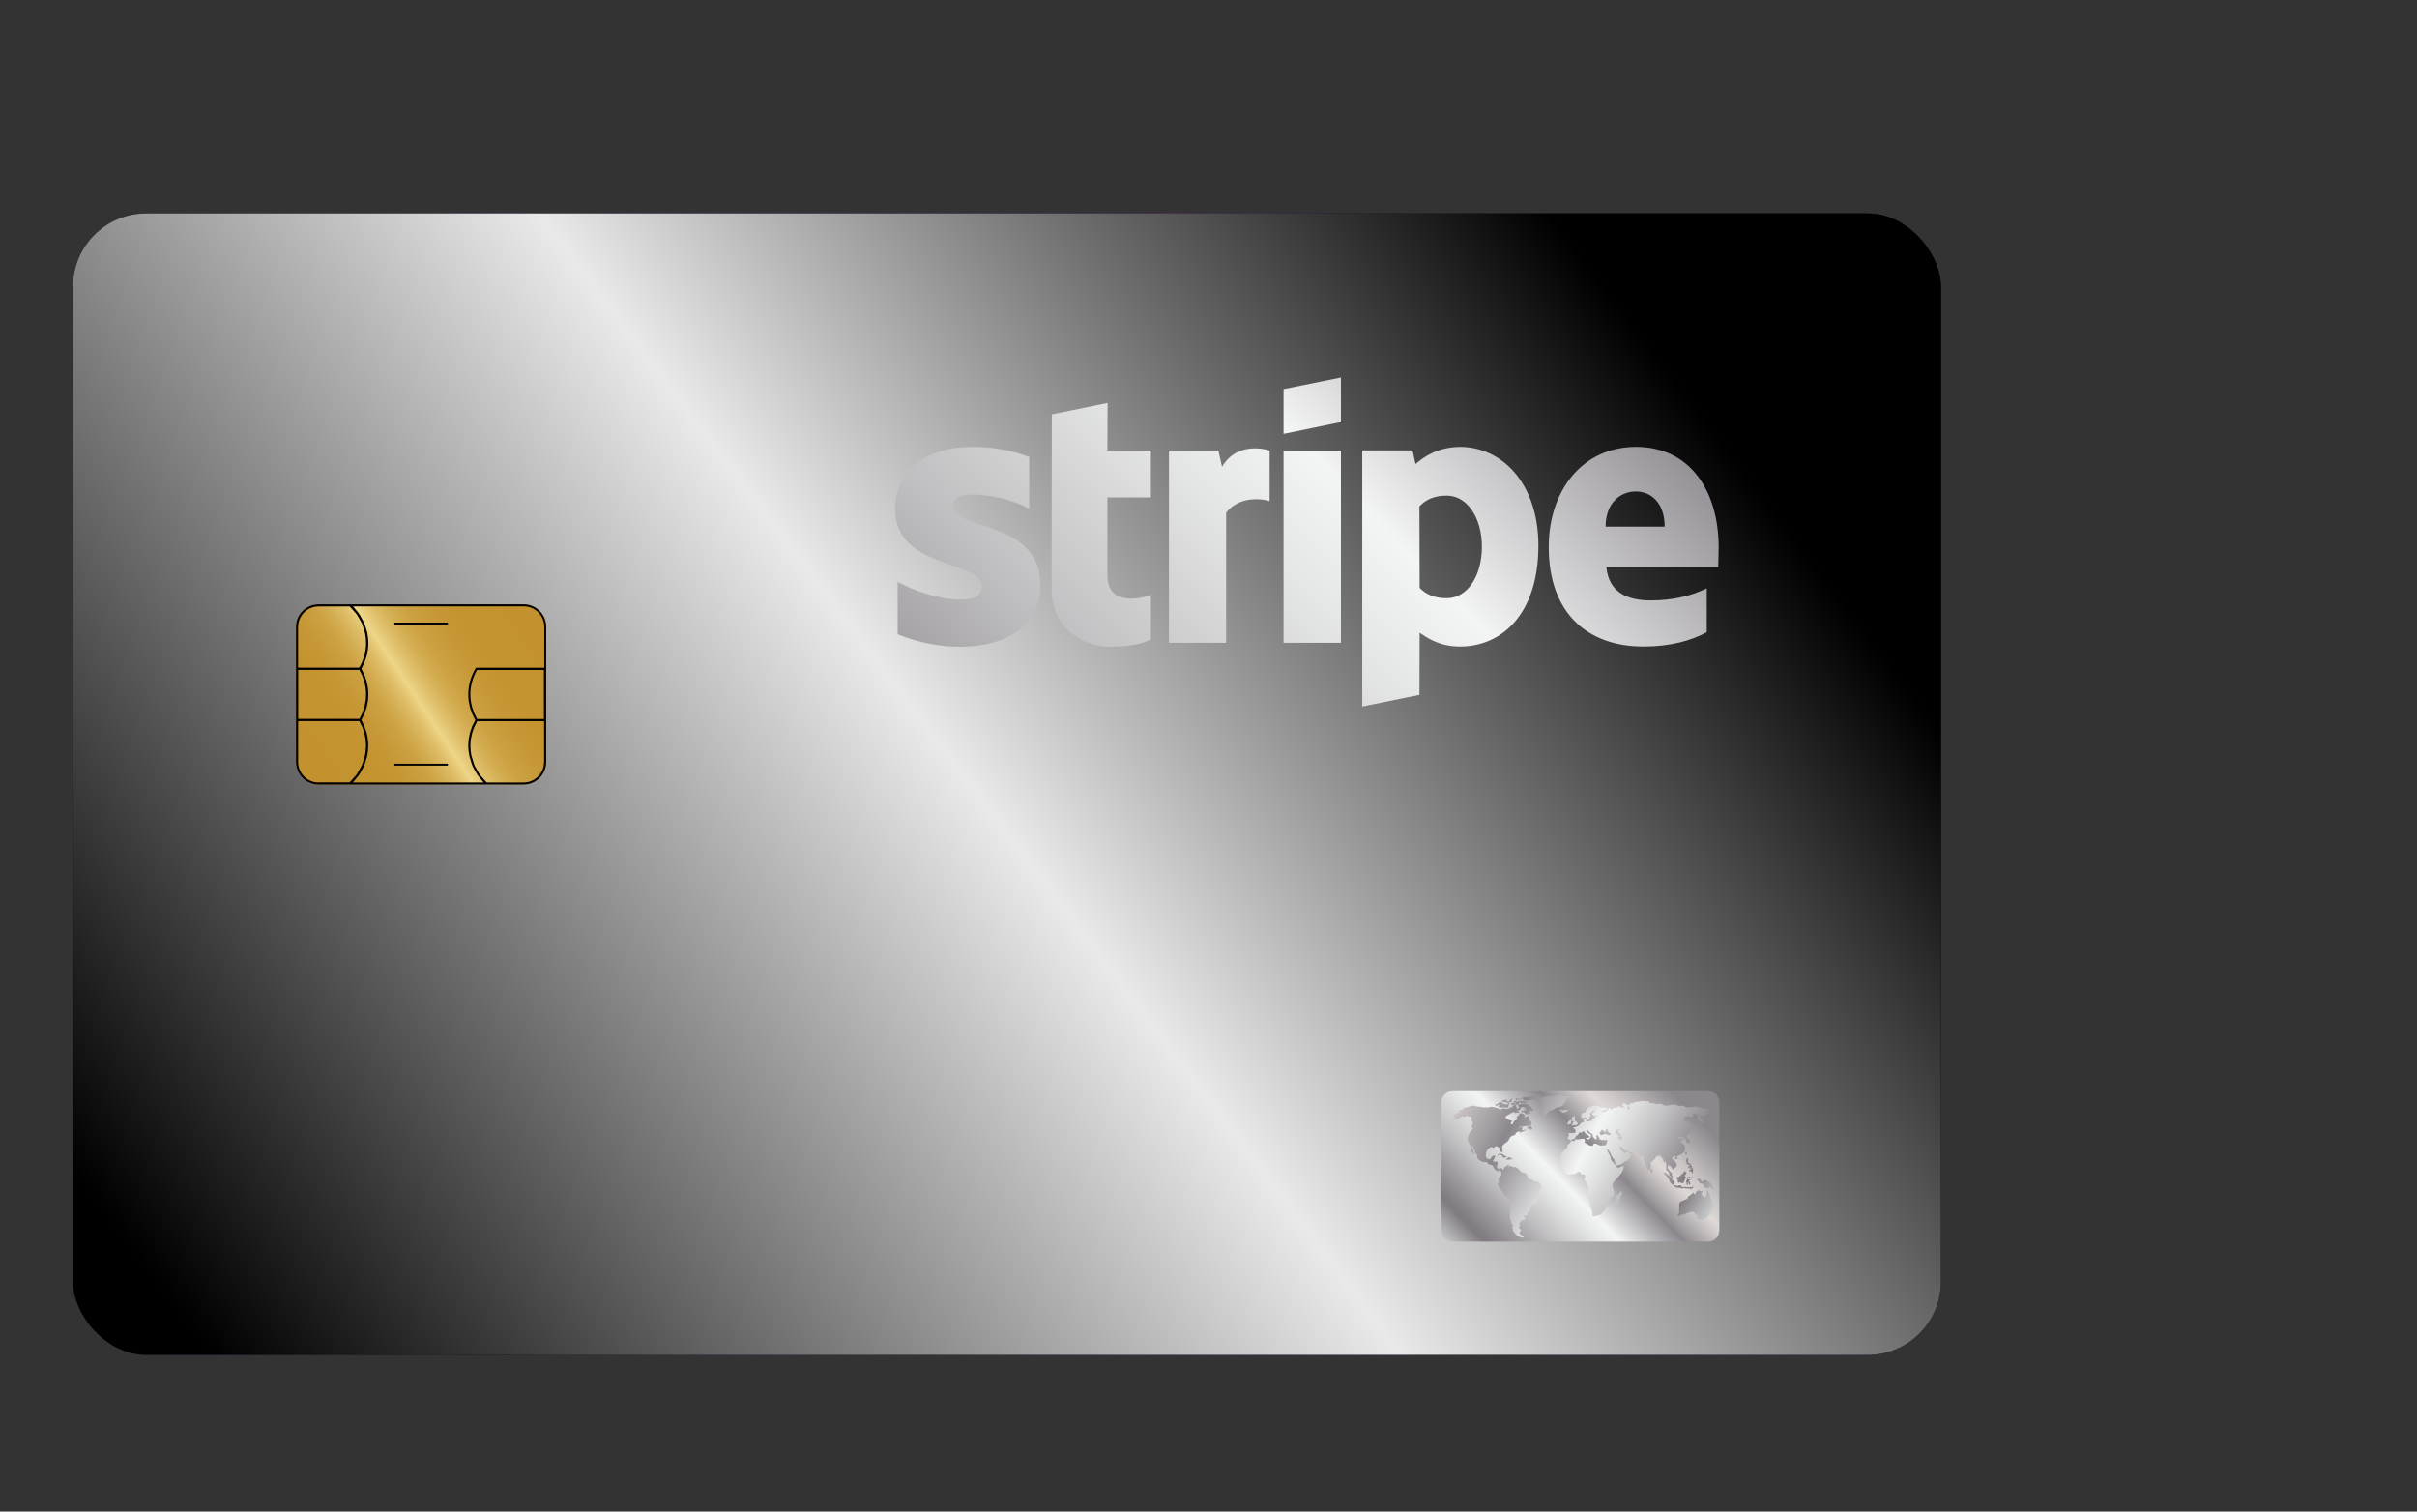 <?xml version="1.0" encoding="UTF-8"?><svg xmlns="http://www.w3.org/2000/svg" xmlns:xlink="http://www.w3.org/1999/xlink" viewBox="0 0 330.12 206.46"><rect x="0" y="0" width="330.12" height="206.46" fill="#333333" stroke="none"/><defs><style>.cls-1{fill:url(#radial-gradient-5);}.cls-1,.cls-2,.cls-3,.cls-4,.cls-5,.cls-6{opacity:.25;}.cls-2{fill:url(#radial-gradient-6);}.cls-3{fill:url(#radial-gradient-4);}.cls-4{fill:url(#radial-gradient-3);}.cls-5{fill:url(#radial-gradient-2);}.cls-7{fill:url(#Silver-3);}.cls-8{fill:url(#Silver-6);}.cls-9{fill:url(#Silver-2);}.cls-10{fill:url(#Silver-4);}.cls-11{fill:url(#Silver-7);}.cls-12{fill:url(#Silver-5);}.cls-13{fill:url(#Silver-8);}.cls-14{fill:url(#Silver-9);}.cls-15{fill:url(#linear-gradient-8);}.cls-16{fill:url(#linear-gradient-9);}.cls-17{fill:url(#Silver-19);}.cls-18{fill:url(#Silver-17);}.cls-19{fill:url(#Silver-12);}.cls-20{fill:url(#Silver-10);}.cls-21{fill:url(#Silver-15);}.cls-22{fill:url(#Silver-18);}.cls-23{fill:url(#Silver-13);}.cls-24{fill:url(#Silver-14);}.cls-25{fill:url(#Silver-11);}.cls-26{fill:url(#Silver-22);}.cls-27{fill:url(#Silver-24);}.cls-28{fill:url(#Silver-21);}.cls-29{fill:url(#Silver-23);}.cls-30{fill:url(#Silver-20);}.cls-31{fill:url(#Silver-16);}.cls-32{isolation:isolate;}.cls-33{fill:url(#Silver);}.cls-6{fill:url(#radial-gradient);}.cls-34{clip-path:url(#clippath-1);}.cls-35{fill:url(#linear-gradient-2);}.cls-35,.cls-36,.cls-37,.cls-38,.cls-39,.cls-40{opacity:.45;}.cls-36{fill:url(#linear-gradient-3);}.cls-37{fill:url(#linear-gradient-4);}.cls-38{fill:url(#linear-gradient-6);}.cls-39{fill:url(#linear-gradient-5);}.cls-40{fill:url(#linear-gradient);}.cls-41{fill:url(#linear-gradient-7);mix-blend-mode:overlay;}.cls-42{clip-rule:evenodd;fill:none;}.cls-43{fill:url(#linear-gradient-10);}.cls-44{fill:#020000;}.cls-45{clip-path:url(#clippath);}</style><clipPath id="clippath"><rect x="9.97" y="29.15" width="255.12" height="155.91" rx="10" ry="10"/></clipPath><radialGradient id="radial-gradient" cx="1456.28" cy="1256.37" fx="1456.28" fy="1256.37" r="556.11" gradientTransform="translate(2502.42 906.63) rotate(139.61) scale(1 1.7)" gradientUnits="userSpaceOnUse"><stop offset="0" stop-color="#622e8d"/><stop offset=".13" stop-color="#692d87"/><stop offset=".34" stop-color="#7e2a77"/><stop offset=".59" stop-color="#a1255e"/><stop offset=".87" stop-color="#d01f3b"/><stop offset=".99" stop-color="#e81d2a"/></radialGradient><radialGradient id="radial-gradient-2" cx="1418.59" cy="1197.91" fx="1418.59" fy="1197.91" r="540.43" xlink:href="#radial-gradient"/><radialGradient id="radial-gradient-3" cx="1443.78" cy="1189.61" fx="1443.78" fy="1189.61" r="540.37" xlink:href="#radial-gradient"/><radialGradient id="radial-gradient-4" cx="5852.26" cy="5623.81" fx="5852.26" fy="5623.81" r="556.11" gradientTransform="translate(-9511.15 -5504.63) rotate(-27.63) scale(1 1.7)" xlink:href="#radial-gradient"/><radialGradient id="radial-gradient-5" cx="5814.56" cy="5565.35" fx="5814.56" fy="5565.35" r="540.45" gradientTransform="translate(-9511.15 -5504.63) rotate(-27.63) scale(1 1.7)" xlink:href="#radial-gradient"/><radialGradient id="radial-gradient-6" cx="5839.75" cy="5557.05" fx="5839.75" fy="5557.05" r="540.39" gradientTransform="translate(-9511.15 -5504.63) rotate(-27.63) scale(1 1.7)" xlink:href="#radial-gradient"/><linearGradient id="linear-gradient" x1="1897.16" y1="291.12" x2="2317.1" y2="291.12" gradientTransform="translate(1121.32 -1724.44) rotate(105.3) scale(1 1.7)" gradientUnits="userSpaceOnUse"><stop offset="0" stop-color="#622e8d"/><stop offset=".3" stop-color="#502782"/><stop offset=".89" stop-color="#231768"/><stop offset=".99" stop-color="#1b1464"/></linearGradient><linearGradient id="linear-gradient-2" x1="1858.38" y1="233.88" x2="2297.75" y2="233.88" xlink:href="#linear-gradient"/><linearGradient id="linear-gradient-3" x1="1855.01" y1="234.56" x2="2290.97" y2="234.56" xlink:href="#linear-gradient"/><linearGradient id="linear-gradient-4" x1="5353.2" y1="6656.84" x2="5773.19" y2="6656.84" gradientTransform="translate(-12414.83 -245.35) rotate(-61.96) scale(1 1.7)" xlink:href="#linear-gradient"/><linearGradient id="linear-gradient-5" x1="5314.41" y1="6614.01" x2="5753.84" y2="6614.01" gradientTransform="translate(-12414.83 -245.35) rotate(-61.96) scale(1 1.7)" xlink:href="#linear-gradient"/><linearGradient id="linear-gradient-6" x1="5311.04" y1="6615.35" x2="5747.06" y2="6615.35" gradientTransform="translate(-12414.83 -245.35) rotate(-61.96) scale(1 1.7)" xlink:href="#linear-gradient"/><linearGradient id="linear-gradient-7" x1="30.93" y1="187.7" x2="222.27" y2="43.03" gradientUnits="userSpaceOnUse"><stop offset="0" stop-color="#000"/><stop offset=".54" stop-color="#e9e9e9"/><stop offset=".79" stop-color="#696969"/><stop offset="1" stop-color="#000"/></linearGradient><linearGradient id="linear-gradient-8" x1="41.08" y1="105.81" x2="74.96" y2="83.22" gradientUnits="userSpaceOnUse"><stop offset="0" stop-color="#c3922e"/><stop offset=".21" stop-color="#c3932f"/><stop offset=".29" stop-color="#c79836"/><stop offset=".35" stop-color="#cca142"/><stop offset=".39" stop-color="#d4ae53"/><stop offset=".43" stop-color="#dfbe69"/><stop offset=".46" stop-color="#ebd283"/><stop offset=".47" stop-color="#eed688"/><stop offset=".47" stop-color="#ebd283"/><stop offset=".51" stop-color="#dfbe69"/><stop offset=".55" stop-color="#d4ae53"/><stop offset=".6" stop-color="#cca142"/><stop offset=".67" stop-color="#c79836"/><stop offset=".75" stop-color="#c3932f"/><stop offset="1" stop-color="#c3922e"/></linearGradient><linearGradient id="linear-gradient-9" x1="227.37" y1="148.14" x2="200.75" y2="173.95" gradientUnits="userSpaceOnUse"><stop offset="0" stop-color="#8b878d"/><stop offset=".04" stop-color="#9b979b"/><stop offset=".16" stop-color="#cbc6c5"/><stop offset=".22" stop-color="#ded9d6"/><stop offset=".25" stop-color="#cfcac8"/><stop offset=".31" stop-color="#a8a4a6"/><stop offset=".35" stop-color="#8b878d"/><stop offset=".52" stop-color="#f3f4f4"/><stop offset=".58" stop-color="#e4e5e5"/><stop offset=".7" stop-color="#bfbec0"/><stop offset=".86" stop-color="#847f84"/><stop offset=".88" stop-color="#807b80"/><stop offset="1" stop-color="#d1d3d4"/><stop offset="1" stop-color="#a7a9ac"/></linearGradient><linearGradient id="Silver" x1="194.92" y1="152.71" x2="231" y2="171.66" gradientUnits="userSpaceOnUse"><stop offset="0" stop-color="#e5e2df"/><stop offset="0" stop-color="#ded9d6"/><stop offset=".06" stop-color="#cfcac8"/><stop offset=".18" stop-color="#a8a4a6"/><stop offset=".26" stop-color="#8b878d"/><stop offset=".52" stop-color="#f3f4f4"/><stop offset=".58" stop-color="#e4e5e5"/><stop offset=".7" stop-color="#bfbec0"/><stop offset=".86" stop-color="#847f84"/><stop offset=".88" stop-color="#807b80"/><stop offset="1" stop-color="#d1d3d4"/><stop offset="1" stop-color="#a7a9ac"/></linearGradient><linearGradient id="Silver-2" x1="194.99" y1="152.59" x2="231.06" y2="171.53" xlink:href="#Silver"/><linearGradient id="Silver-3" x1="195.04" y1="152.49" x2="231.11" y2="171.44" xlink:href="#Silver"/><linearGradient id="Silver-4" x1="197.92" y1="147.01" x2="234" y2="165.96" xlink:href="#Silver"/><linearGradient id="Silver-5" x1="198.28" y1="146.33" x2="234.35" y2="165.27" xlink:href="#Silver"/><linearGradient id="Silver-6" x1="198.32" y1="146.23" x2="234.41" y2="165.19" xlink:href="#Silver"/><linearGradient id="Silver-7" x1="198.63" y1="145.63" x2="234.74" y2="164.59" xlink:href="#Silver"/><linearGradient id="Silver-8" x1="198.72" y1="145.44" x2="234.85" y2="164.42" xlink:href="#Silver"/><linearGradient id="Silver-9" x1="199.14" y1="144.68" x2="235.22" y2="163.63" xlink:href="#Silver"/><linearGradient id="Silver-10" x1="199.41" y1="144.17" x2="235.48" y2="163.12" xlink:href="#Silver"/><linearGradient id="Silver-11" x1="199.37" y1="144.26" x2="235.43" y2="163.2" xlink:href="#Silver"/><linearGradient id="Silver-12" x1="198.89" y1="145.17" x2="234.96" y2="164.12" xlink:href="#Silver"/><linearGradient id="Silver-13" x1="199.07" y1="144.81" x2="235.16" y2="163.76" xlink:href="#Silver"/><linearGradient id="Silver-14" x1="199.02" y1="144.91" x2="235.1" y2="163.85" xlink:href="#Silver"/><linearGradient id="Silver-15" x1="196.05" y1="150.57" x2="232.12" y2="169.52" xlink:href="#Silver"/><linearGradient id="Silver-16" x1="200.59" y1="141.93" x2="236.66" y2="160.88" xlink:href="#Silver"/><linearGradient id="Silver-17" x1="198.66" y1="145.63" x2="234.72" y2="164.58" xlink:href="#Silver"/><linearGradient id="Silver-18" x1="199.12" y1="144.69" x2="235.21" y2="163.65" xlink:href="#Silver"/><linearGradient id="Silver-19" x1="200.01" y1="143.03" x2="236.08" y2="161.98" xlink:href="#Silver"/><linearGradient id="Silver-20" x1="199.13" y1="144.68" x2="235.22" y2="163.64" xlink:href="#Silver"/><linearGradient id="Silver-21" x1="199.42" y1="144.13" x2="235.5" y2="163.09" xlink:href="#Silver"/><linearGradient id="Silver-22" x1="198.66" y1="145.62" x2="234.73" y2="164.56" xlink:href="#Silver"/><linearGradient id="Silver-23" x1="197.09" y1="148.59" x2="233.16" y2="167.54" xlink:href="#Silver"/><linearGradient id="Silver-24" x1="198" y1="146.85" x2="234.08" y2="165.8" xlink:href="#Silver"/><clipPath id="clippath-1"><path class="cls-42" d="M234.74,74.78c0-7.68-3.87-13.74-11.28-13.74s-11.93,6.06-11.93,13.68c0,9.03,5.31,13.59,12.93,13.59,3.72,0,6.53-.81,8.65-1.95v-6c-2.12,1.02-4.56,1.65-7.65,1.65s-5.72-1.02-6.06-4.56h15.28c0-.39.06-1.95.06-2.67ZM219.3,71.93c0-3.39,2.16-4.8,4.12-4.8s3.94,1.41,3.94,4.8h-8.06ZM199.46,61.04c-3.06,0-5.03,1.38-6.12,2.34l-.41-1.86h-6.87v34.98l7.81-1.59.03-8.49c1.12.78,2.78,1.89,5.53,1.89,5.59,0,10.69-4.32,10.69-13.83-.03-8.7-5.19-13.44-10.65-13.44h0ZM197.59,81.71c-1.84,0-2.94-.63-3.69-1.41l-.03-11.13c.81-.87,1.94-1.47,3.72-1.47,2.84,0,4.81,3.06,4.81,6.99s-1.94,7.02-4.81,7.02ZM175.31,59.27l7.84-1.62v-6.09l-7.84,1.59v6.12ZM175.31,61.55h7.84v26.25h-7.84v-26.25ZM166.91,63.77l-.5-2.22h-6.75v26.25h7.81v-17.79c1.84-2.31,4.97-1.89,5.94-1.56v-6.9c-1-.36-4.66-1.02-6.5,2.22h0ZM151.28,55.04l-7.62,1.56-.03,24.03c0,4.44,3.47,7.71,8.09,7.71,2.56,0,4.44-.45,5.47-.99v-6.09c-1,.39-5.94,1.77-5.94-2.67v-10.65h5.94v-6.39h-5.94s.03-6.51.03-6.51ZM130.16,69.17c0-1.17,1-1.62,2.66-1.62,2.37,0,5.37.69,7.75,1.92v-7.05c-2.59-.99-5.16-1.38-7.75-1.38-6.34,0-10.56,3.18-10.56,8.49,0,8.28,11.87,6.96,11.87,10.53,0,1.38-1.25,1.83-3,1.83-2.59,0-5.91-1.02-8.53-2.4v7.14c2.91,1.2,5.84,1.71,8.53,1.71,6.5,0,10.97-3.09,10.97-8.46-.03-8.94-11.93-7.35-11.93-10.71h0Z"/></clipPath><linearGradient id="linear-gradient-10" x1="277.89" y1="-11.17" x2="109.75" y2="151.85" xlink:href="#linear-gradient-9"/></defs><g class="cls-32"><g id="Layer_1_copy_4"><rect x="9.97" y="29.15" width="255.12" height="155.91" rx="10" ry="10"/><g class="cls-45"><path class="cls-6" d="M37.9,56.11c2.07-15.39,5.3-29.94,9.7-43.65H8.43c-2.36,10.69-3.99,21.86-4.93,32.07-1.08,10.95-2.1,21.93-3.03,32.98-.95,35.47-.39,71.28,1.14,108.03.37,6.98.74,13.95,1.11,20.92h32.69c-1.25-40.82-1.95-81.21-.5-120.73,1-9.87,1.99-19.74,2.99-29.62Z"/><path class="cls-5" d="M119.85,12.46c-9.25,11.62-17.06,24.59-23.41,38.96-12.77,24.1-16.95,56.09-21.88,85.94-3.48,20.9-4.82,46.67-6.39,69.1h50.29c.25-16.83.92-33.42,2.05-49.75,1-9.11,1.99-18.22,2.99-27.33,2.83-20.45,7.55-39.54,14.18-57.26,7.88-25.48,24.42-42.51,41.65-58.77l-1.54-.88h-57.93Z"/><path class="cls-4" d="M177.78,12.46h-35.66c-3.83,3.59-7.63,7.2-11.42,10.84-12.78,12.2-23.24,26.68-31.38,43.45-7.71,16.31-13.57,34.06-17.55,53.26-6.99,26.21-8.54,56.71-10.26,86.44h37.8c1.03-19.48,2.66-38.6,4.7-57.61,2.79-20.42,7.47-39.47,14.08-57.15,6.03-15.98,14.21-29.97,24.48-42,7.25-6.8,14.51-13.61,21.75-20.41-1.77,1.44-3.54,2.87-5.32,4.32,6.2-5.24,12.52-10.34,18.95-15.29l-10.18-5.85Z"/><path class="cls-3" d="M178.17,12.46c-3.34,3.38-6.62,6.86-9.82,10.47-14.82,16.77-27.79,35.87-38.93,57.33-20.48,34.4-30.09,80.27-38.71,126.2h32.25c1.81-9.48,3.62-18.96,5.42-28.46,5.95-25.96,14.42-49.4,25.42-70.35,10.74-20.91,23.32-39.49,37.7-55.74,5.81-7.5,12.25-14.13,19.07-20.17l-20.95-19.28h-11.45Z"/><path class="cls-1" d="M58.62,12.46c-19.07,38.92-28.23,88.65-38.7,135.44-4.01,19.6-8.12,39.12-12.31,58.56h55.03c5.42-19.04,10.81-38.11,16.47-56.93,10.68-35.43,25.16-66.44,40.71-96.74,7.97-15.53,18.03-28.54,28.95-40.33H58.62Z"/><path class="cls-2" d="M128.3,12.46h-60.43c-4.8,12.15-9.24,24.66-13.65,37.13-6.94,26.13-13.27,52.77-19,79.94-5.1,24.26-10.39,48.36-15.84,72.31-.35,1.55-.72,3.08-1.07,4.62h39.84c2.98-11.31,5.94-22.65,8.86-34.02,6.85-27.21,14.6-53.62,23.2-79.21-.58,1.62-1.17,3.23-1.75,4.85,8.73-26.45,19.42-50.81,32.07-73.06,2.51-4.29,5.1-8.47,7.77-12.55Z"/><path class="cls-40" d="M86.04,59.53c-7.9-15.74-13.95-31.43-18.16-47.07H28.62c3.3,17.78,12.84,39.55,22.48,56.91,5.28,9.65,10.63,19.3,16.09,28.94,19.21,29.83,39.87,59.09,61.84,88.58,4.99,6.52,9.97,13.05,14.95,19.57h40.39c-29.52-40.18-58.48-80.11-84.11-120.78-4.74-8.71-9.49-17.42-14.23-26.15Z"/><path class="cls-35" d="M210.99,96.04c-4.31-8.08-8.63-16.17-12.94-24.26-9.2-18.48-16.05-36.92-20.58-55.29-.42-1.35-.79-2.69-1.14-4.03h-46.18c.44,3.38.97,6.78,1.6,10.19,3.04,27.11,17.63,55.89,30.38,83.31,9.46,20.4,23.99,43.96,35.74,64.2,7.04,12.11,14.29,24.21,21.59,36.3h65.25c-11.81-16.67-23.5-33.35-35.08-50.05-13.91-20.03-26.79-40.16-38.64-60.38Z"/><path class="cls-36" d="M201.19,93.21c-9.21-18.44-16.09-36.81-20.59-55.14-2.1-8.66-3.41-17.19-3.94-25.61h-35.61c.09,6.99.67,14.07,1.73,21.23,2.82,17.81,8,35.78,15.54,53.88,10.27,29.16,29.5,58.94,46.63,87.82,6.45,10.36,12.94,20.71,19.48,31.06h46.97c-5.23-7.58-10.43-15.16-15.6-22.74-20.67-30.11-38.29-60.08-54.61-90.51Z"/><path class="cls-37" d="M229.49,109.19c-9.72-24.79-15.95-48.93-18.67-72.43-1.03-8.21-1.7-16.3-2.03-24.29h-35.03c.36,5.1.85,10.24,1.47,15.42,3,48.36,28.63,101.62,51.01,152.95,3.73,8.55,7.45,17.09,11.13,25.63h35.86c-9.36-20.41-18.71-40.82-28.04-61.22-5.22-12.02-10.46-24.03-15.7-36.05Z"/><path class="cls-39" d="M152.06,12.46h-73.42c6.31,42.71,26.66,88.7,44.29,133.02,8.54,20.34,16.91,40.67,25.16,60.98h55.19c-9.91-30.96-20.74-62.06-30.53-93.01-10.96-34.64-16.47-67.82-20.68-100.99Z"/><path class="cls-38" d="M150.17,60.69c.43,1.66.86,3.33,1.29,4.99-5.19-18.02-9.1-35.76-11.75-53.22h-52.17c2.57,10.81,5.43,21.67,8.29,32.49,9,25.49,18.8,51.07,29.38,76.73,9.46,22.91,18.69,45.8,27.69,68.66,2.15,5.4,4.22,10.77,6.22,16.13h40.42c-7.8-22.4-15.74-44.81-23.88-67.26-9.68-26.34-18.17-52.52-25.5-78.51Z"/></g><rect class="cls-41" x="9.97" y="29.15" width="255.12" height="155.91" rx="10" ry="10"/></g><g id="Layer_1_copy_5"><path class="cls-15" d="M71.51,82.54h-27.99c-1.7,0-3.09,1.39-3.09,3.09v18.44c0,1.71,1.39,3.09,3.09,3.09h27.99c1.71,0,3.09-1.39,3.09-3.09v-18.44c0-1.71-1.39-3.09-3.09-3.09Z"/><path class="cls-44" d="M71.51,82.54h-27.99c-1.7,0-3.09,1.39-3.09,3.09v18.44c0,1.71,1.39,3.09,3.09,3.09h27.99c1.71,0,3.09-1.39,3.09-3.09v-18.44c0-1.71-1.39-3.09-3.09-3.09ZM40.72,85.63c0-1.54,1.25-2.8,2.8-2.8h4.23c.21.19.38.41.56.62.13.15.27.28.39.44.18.25.32.53.46.79.08.15.18.28.25.43.14.3.22.63.31.95.04.13.1.26.13.39.1.46.15.93.15,1.4,0,.29-.02.58-.06.87-.01.09-.04.18-.06.27-.04.2-.07.39-.12.58-.03.11-.07.21-.11.31-.06.18-.11.35-.19.53-.05.11-.11.22-.16.33-.07.15-.14.3-.23.45h-8.36v-5.58ZM40.72,91.5h8.36c.08.15.15.3.23.45.05.11.12.22.16.33.07.18.13.36.19.53.03.1.08.2.11.31.05.2.09.4.12.6.02.09.04.17.05.26.04.29.06.58.06.87s-.02.58-.06.87c-.01.09-.04.18-.05.26-.03.2-.07.4-.12.59-.03.1-.07.2-.1.3-.06.18-.12.36-.19.54-.04.1-.1.2-.15.3-.08.16-.15.32-.24.48h-8.36v-6.7ZM43.52,106.88c-1.54,0-2.8-1.26-2.8-2.8v-5.58h8.36c.09.16.16.32.24.48.05.1.11.2.15.3.08.18.13.36.19.54.03.1.08.2.1.3.05.2.09.4.12.59.02.09.04.18.05.26.04.29.06.58.06.87,0,.47-.05.94-.15,1.4-.03.13-.09.26-.13.39-.09.32-.18.64-.31.95-.07.15-.17.28-.24.42-.15.27-.29.55-.47.81-.1.14-.24.27-.36.4-.19.22-.37.45-.59.65h-4.23ZM74.31,104.08c0,1.54-1.25,2.8-2.8,2.8h-5.01c-.22-.2-.4-.43-.59-.65-.12-.14-.25-.26-.36-.4-.18-.25-.32-.53-.47-.81-.08-.14-.18-.27-.24-.42-.14-.3-.22-.63-.31-.95-.04-.13-.1-.26-.13-.39-.1-.46-.15-.93-.15-1.4,0-.29.02-.58.06-.87.01-.09.04-.18.06-.28.04-.2.07-.39.12-.58.03-.1.07-.21.11-.31.06-.18.11-.36.19-.53.04-.1.1-.2.15-.3.08-.16.15-.32.24-.48h9.14v5.58ZM74.31,98.21h-9.14c-.09-.16-.16-.32-.24-.48-.05-.1-.11-.2-.15-.3-.07-.18-.13-.35-.19-.53-.03-.1-.08-.21-.11-.31-.05-.19-.09-.39-.12-.58-.02-.09-.04-.18-.06-.28-.04-.29-.06-.58-.06-.87,0-1.16.31-2.29.91-3.35h9.14v6.7ZM65,91.21l-.04.07c-.66,1.13-1,2.33-1,3.57,0,.31.02.61.06.91.01.11.04.21.06.32.04.19.07.39.12.58.03.12.08.25.13.37.06.17.11.34.18.5.05.13.12.25.19.38.07.15.13.3.22.44-.08.15-.15.29-.22.44-.06.12-.13.25-.19.37-.07.17-.12.34-.18.51-.04.12-.09.24-.13.37-.05.19-.08.39-.12.58-.02.11-.05.21-.06.31-.04.3-.06.61-.06.91,0,.48.06.96.15,1.43.03.15.1.3.14.45.09.31.17.62.3.92.07.17.18.32.26.49.14.26.28.52.45.77.11.16.25.31.38.46.14.17.27.36.43.52h-17.88c.16-.16.28-.35.43-.52.13-.15.26-.3.38-.46.17-.24.31-.51.45-.77.09-.16.19-.32.26-.49.13-.3.22-.61.3-.92.04-.15.11-.29.14-.45.1-.47.15-.95.15-1.43,0-.31-.02-.61-.06-.91-.01-.11-.04-.21-.06-.31-.04-.19-.07-.39-.12-.58-.03-.12-.09-.25-.13-.37-.06-.17-.11-.34-.18-.51-.05-.13-.12-.25-.18-.37-.07-.15-.13-.3-.22-.44.08-.14.14-.29.22-.44.06-.13.13-.25.19-.38.07-.17.12-.34.18-.5.04-.12.09-.25.13-.37.05-.19.08-.38.12-.58.02-.11.05-.21.06-.32.04-.3.06-.61.06-.91s-.02-.61-.06-.91c-.01-.1-.04-.2-.06-.31-.04-.2-.07-.4-.12-.59-.03-.12-.08-.23-.12-.35-.06-.18-.11-.35-.19-.53-.05-.12-.12-.23-.17-.35-.08-.16-.14-.31-.23-.47.09-.15.15-.31.23-.47.06-.12.12-.23.17-.35.07-.18.13-.36.19-.54.04-.11.09-.23.12-.34.05-.2.09-.4.12-.6.02-.1.05-.19.06-.29.04-.3.06-.61.06-.91,0-.48-.06-.96-.15-1.43-.03-.16-.1-.3-.14-.46-.09-.31-.17-.61-.3-.9-.08-.17-.18-.33-.27-.5-.14-.26-.27-.51-.44-.75-.12-.17-.26-.32-.39-.48-.14-.17-.26-.35-.41-.5h23.33c1.54,0,2.8,1.25,2.8,2.8v5.58h-9.31Z"/><rect class="cls-44" x="53.86" y="85.04" width="7.31" height=".26"/><rect class="cls-44" x="53.86" y="104.31" width="7.31" height=".26"/></g><g id="Layer_1_copy_3"><path class="cls-16" d="M198.38,149.05h34.93c.84,0,1.52.68,1.52,1.52v17.5c0,.84-.68,1.52-1.52,1.52h-34.93c-.84,0-1.52-.68-1.52-1.52v-17.5c0-.84.68-1.52,1.52-1.52Z"/><path class="cls-33" d="M210.45,161.73l-.02-.02c-.35-.3-.43-.36-.57-.36-.03,0-.06,0-.09,0-.05,0-.09,0-.13,0-.11,0-.17-.04-.34-.2-.08-.08-.16-.09-.23-.09-.03,0-.05,0-.07,0-.02,0-.04,0-.07,0-.08,0-.15-.03-.2-.15-.03-.08-.05-.14-.07-.19-.05-.15-.07-.2-.18-.36-.09-.14-.29-.17-.45-.19-.09-.01-.17-.03-.2-.05-.03-.02-.08-.07-.13-.13-.14-.15-.36-.37-.54-.5-.08-.06-.16-.09-.24-.09-.04,0-.08,0-.11.01-.04,0-.07.01-.1.01s-.07,0-.11-.02c-.09-.03-.15-.06-.2-.09-.06-.03-.11-.05-.16-.06-.05,0-.12.08-.19.16-.04.05-.08.11-.1.11,0,0,0,0,0-.02,0-.07.05-.14.1-.2.05-.05.09-.1.06-.14-.02-.03-.04-.04-.08-.04-.05,0-.11.03-.16.06-.02,0-.04.02-.06.04-.1.06-.25.15-.33.27-.02.03-.04.06-.05.09-.05.09-.09.17-.13.17-.01,0-.02,0-.04-.02-.07-.08-.16-.19-.25-.19,0,0-.02,0-.02,0-.03,0-.07.04-.11.07-.05.04-.09.07-.13.07-.01,0-.02,0-.03-.01-.02-.02-.04-.04-.07-.05-.08-.05-.18-.12-.19-.31,0-.16.02-.19.05-.21.02-.02.04-.04.04-.08,0-.01,0-.03,0-.04.02-.11.06-.26-.11-.31-.03,0-.07-.02-.11-.02-.06,0-.12,0-.17.02-.05,0-.1.01-.14.01-.06,0-.09-.01-.09-.05,0-.08.02-.13.06-.2.02-.04.05-.09.08-.15.02-.04.04-.08.05-.12.06-.12.1-.22.08-.28,0-.02-.02-.03-.04-.03-.03,0-.06,0-.09,0-.07,0-.25.02-.34.21-.08.17-.23.28-.38.28-.03,0-.06,0-.09-.02-.2-.06-.32-.25-.34-.5-.02-.23.1-.52.17-.68,0-.02.02-.04.02-.05.05-.13.4-.39.6-.42.02,0,.04,0,.05,0,.08,0,.11.04.13.07.02.02.03.04.06.04h.03c.06,0,.1,0,.13-.09.03-.06.18-.14.3-.14.04,0,.09,0,.12.05.02.02.03.04.04.05.04.06.06.09.1.09.01,0,.02,0,.04,0,.01,0,.04-.01.06-.01.02,0,.1,0,.14.05.02.03.03.07.02.12-.04.2-.06.29.03.4.04.05.1.08.15.08.06,0,.09-.04.09-.09,0-.02,0-.04,0-.07,0-.12,0-.3-.03-.43-.04-.15,0-.2.03-.25h0s0-.02.01-.03c.05-.06.14-.2.37-.35.03-.02.06-.04.08-.06.21-.14.36-.24.46-.5.1-.28.29-.4.47-.49.08-.04.13-.04.18-.05.04,0,.07,0,.12-.03.08-.04.09-.08.11-.15,0-.03.02-.06.04-.1.04-.1.13-.13.28-.18.04-.02.09-.03.14-.05.12-.05.18-.08.21-.1,0,0,0,0,0,0-.01.03-.04.06-.07.1-.02.02-.03.04-.05.06-.02.03-.03.06-.02.08.01.03.05.02.13,0,.06-.02.11-.05.15-.07.06-.03.12-.06.22-.09.13-.04.16-.05.2-.07,0,0,.02,0,.03-.02.05-.03.15-.1.15-.16,0-.02,0-.03-.02-.04,0,0-.01,0-.02,0-.03,0-.06.03-.1.06-.05.04-.1.09-.16.09h-.02c-.09-.01-.22-.03-.24-.07,0-.01,0-.02,0-.04,0-.02.02-.04.03-.06.02-.06.04-.11.11-.17.05-.05.05-.09.04-.11-.02-.04-.07-.06-.13-.04-.04,0-.11.05-.18.09-.08.04-.16.09-.2.09,0,0-.01,0-.01,0,0,0-.01-.02,0-.03,0-.04.07-.11.24-.17.14-.05.34-.05.53-.05.09,0,.17,0,.25,0,.16-.01.25-.06.31-.1.03-.02.05-.03.08-.04.02,0,.04-.01.05-.02.02,0,.03-.01.04-.01,0,0-.02.03-.06.06-.04.04-.07.07-.1.1-.08.08-.15.16-.21.2-.08.06-.11.09-.1.12,0,.02.04.03.04.03.02,0,.05,0,.09,0,.08,0,.18,0,.25.04.04.03.07.05.09.07.03.03.05.04.09.04h.02s.11,0,.15-.06c.03-.05.03-.12-.01-.22h0s-.13-.14-.17-.2h0c-.03-.06-.03-.06,0-.14.01-.03.03-.05.04-.08.04-.06.07-.12.06-.18v-.02c0-.08,0-.14-.32-.46,0,0,0-.02-.01-.03-.02-.03-.06-.08-.05-.26,0-.02,0-.04,0-.06,0-.1,0-.17-.02-.2,0,0-.02-.01-.03-.01-.03,0-.07.02-.14.07-.1.08-.25.11-.34.11-.06,0-.1-.01-.11-.03,0-.02,0-.03.02-.05.09-.09.1-.15.1-.17,0-.02-.02-.03-.04-.03-.04,0-.15-.09-.23-.16-.03-.03-.04-.04-.06-.04,0,0-.01,0-.02,0,0,0-.02.01-.05.01-.03,0-.04,0-.05-.02-.02-.02-.04-.03-.07-.03-.02,0-.05,0-.08.02-.05.02-.07.03-.09.03-.05,0-.05.01-.12.15-.06.11-.14.17-.21.22-.06.04-.1.08-.11.12,0,.06.04.1.07.12.01.01.03.03.03.03,0,.03-.1.26-.24.29-.15.04-.25.08-.28.18-.03.11-.11.36-.24.36-.09,0-.14-.02-.16-.05-.02-.03,0-.07.03-.13,0-.02.02-.03.03-.04.07-.11.13-.21.11-.26,0-.02-.02-.03-.05-.03-.01,0-.03,0-.04,0-.08,0-.16,0-.38-.15-.1-.07-.19-.11-.25-.13-.08-.04-.12-.05-.13-.12,0-.05-.03-.08-.04-.09-.02-.02-.02-.03.05-.09.12-.11.78-.52,1.1-.61.08-.03.13-.04.15-.04,0,0,0,0,0,0-.02.02-.05.04-.05.07,0,.04,0,.07.02.09.02.02.04.03.08.03.03,0,.08-.04.12-.08.03-.03.06-.05.08-.05h0s.02.02.03.03c.02.03.05.07.1.07,0,0,.02,0,.04,0,.02,0,.05,0,.07,0,.06,0,.09,0,.1-.03,0-.01,0-.03,0-.04-.02-.05-.09-.09-.17-.12-.06-.03-.11-.06-.12-.08-.01-.03,0-.06,0-.08,0,0,.01-.01.02-.01,0,0,0,0,0,0,.01.02.06.04.11.04.08,0,.16-.03.22-.09.05-.05.08-.12.11-.19.04-.09.07-.17.14-.17h.01s.12,0,.2,0c.23,0,.28.04.29.05.02.04-.03.07-.09.11-.03.02-.05.03-.07.05-.01.01-.02.03,0,.04,0,.02.04.04.08.04s.12-.01.23-.11c.04-.04.06-.05.06-.05,0,.03-.08.17-.1.18-.02.01-.17.11-.17.11l-.05.05h-.16s-.16.03-.16.03l-.09.06v.08s.02.07.02.07h0s.12-.04.13-.06c0,0,.02-.01.04-.01s.06,0,.08.02c.05.02.19.13.19.13.04.04.17.16.19.17.01,0,.15.04.19.04,0,0,.01,0,.02,0,0,0,.02-.02-.04-.23.04.02.13.06.21.12.02.02.05.03.08.03.05,0,.1-.04.12-.07.02-.03.02-.06,0-.09-.01-.02-.03-.04-.04-.06-.04-.05-.08-.1-.08-.16,0-.05,0-.09.02-.11,0,0,.02-.01.02,0,.02,0,.05.04.08.06.04.04.05.05.06.05.02,0,.19-.02.2-.02l.18-.08h0s-.03-.12-.06-.14c-.02-.02-.18-.14-.22-.16l.03-.09-.02-.12-.22-.09-.35-.3h-.37s-.06-.04-.09-.04h0s-.25.07-.26.07l-.13.08.09-.16-.19.06-.27.12h0s-.11.12-.09.16c.01.04.07.08.08.08l.1.03v.11s-.12.1-.19.13c-.04.02-.06.05-.09.07-.03.03-.06.06-.08.05,0,0-.01,0-.01-.01,0,0,0-.02.02-.03.01-.02.03-.04.04-.06,0-.05-.01-.15-.01-.16h0s-.1-.05-.1-.05v-.18s-.04-.09-.04-.09l.12-.06.26-.05h0s.03-.09.03-.09h0c0-.05,0-.12,0-.12.02,0,.07-.08.1-.11l.06.02v.12h0s.07,0,.11,0c.01,0,.02,0,.02,0,.02,0,.22,0,.35,0,.01,0,.34,0,.35,0,.02,0,.12-.03.15-.04h0s-.01-.13-.01-.13h-.42l-.11-.04-.15-.03h-.27l-.05-.04h-.2s-.02.12-.05.15c-.04.03-.08.04-.11.02-.02-.02-.03-.05-.05-.08-.02-.03-.02-.05-.04-.05,0,0,0,0-.01,0-.03-.02-.1-.04-.15-.04-.03,0-.04,0-.05.03,0,.02-.04.03-.07.03-.03,0-.05,0-.06.03,0,0,0,.02,0,.03.02.06.1.1.12.1.02,0,.12.01.15.02.03,0,.06.05.06.06-.02.01-.11.07-.11.07h0s0,0,0,0c-.01.02-.04.09-.06.1,0,0,0,0-.02.02-.03.03-.07.08-.1.09,0,0-.03.01-.05.02-.11.04-.2.08-.2.12,0,.04-.03.1-.04.12-.03,0-.17.02-.28.04-.07.01-.09.05-.1.08,0,.02-.01.04-.04.05-.07.02-.25.06-.37.06h-.11c-.05,0-.11,0-.13-.03,0,0,0-.02,0-.03,0-.01,0-.02,0-.03,0,0-.02-.01-.05-.01-.09,0-.31.08-.32.09h0s-.12.1-.21.09c-.09,0-.32-.08-.34-.13-.03-.06-.25-.12-.28-.12l-.23-.04-.27-.04-.06-.05-.21.04s-.19.08-.26.08c0,0,0,0,0,0-.05,0-.27-.02-.28-.02l-.13-.02-.04.08-.38-.09s-.44-.06-.69-.08c-.24-.02-.35-.06-.49-.11h0s-.04-.01-.07-.01c-.14,0-.39.08-.61.16-.08.03-.16.05-.22.07-.24.07-.39.09-.4.1l-.15.04-.04.12h0s.02.07,0,.09c0,0-.02,0-.03,0-.03,0-.07,0-.11,0-.05,0-.1,0-.1,0l-.21.03h0s-.22.15-.23.2c0,0,0,.02,0,.03.03.03.11.04.16.04h.19s.04.05.04.07c-.01.01-.12.02-.32.03-.12,0-.24.07-.25.08-.03.02-.21.11-.22.11,0,0-.09.06-.11.08,0,0-.07.08-.07.11,0,.01-.02.09-.04.13h0s.13.14.13.14l.12.04-.03.06-.02.02-.68.26-.44.14-.21.1.48-.07s.34-.07.37-.09c.03-.02.3-.1.32-.11.02,0,.33-.1.35-.11,0,0,.09-.03.17-.05.12-.04.25-.07.27-.08,0,0,.14-.06.16-.09,0,0,0-.02.02-.03.01-.03.04-.08.07-.11.05-.03.17-.09.17-.09l.09-.03h.02s-.05.07-.05.07l-.1.05h.01s.06.06.07.06c.01,0,.06-.01.15-.04h.01s.04-.01.08-.02c.09-.01.16-.03.18-.05.02-.03.12-.07.16-.08l.15.03v.04s.01,0,.01,0c0,0,.04.05.07.05.03,0,.23-.01.27-.01l.09.07.05.19-.04.19v.16s0,0,0,0c.07.02.15.05.16.07.01.02.06.38,0,.46-.07.08-.13.05-.13.05h-.02s.01.15.01.15l.12.13.04.09v.13s-.15.25-.33.43c-.12.12-.18.27-.18.42h0s-.08.13-.15.23h0s-.01.11-.01.14c0,.03,0,.17.01.21,0,.04,0,.16,0,.16h0s0,0,0,0c0,0,.07.25.18.39h0s0,0,0,0c0,0,.12,0,.15.2,0,0,.07.31.07.42,0,.12,0,.2,0,.2v.12s0,0,0,0c0,0,.13.06.17.19.03.09.08.16.13.21.02.02.04.04.04.05,0,.01,0,.03.01.04.01.04.02.08.05.08,0,0,0,0,.01,0,.01,0,.03,0,.04,0,.02,0,.04,0,.04-.02.02-.02.02-.05,0-.1,0,0,0-.02-.02-.04-.04-.06-.12-.21-.14-.38-.01-.09-.04-.22-.11-.31h0s-.05-.12-.08-.18c0-.08,0-.16.02-.17,0-.01.05-.06.08-.06.02,0,.03.02.04.05,0,.03.02.07.02.11.02.12.05.27.1.35.02.04.05.07.07.1.05.06.09.11.09.19,0,.11.05.2.09.28h0s.04.05.07.09c.08.09.2.21.18.32,0,0-.01.15.01.26.02.1.39.41.71.54h0s.15.01.27.01c.05,0,.09,0,.11,0,.08-.01.14,0,.2.02.02,0,.05.06.09.11.04.06.08.12.12.15.05.04.11.05.18.06.05,0,.1.02.17.04h0c.16.05.25.08.28.13,0,.01.01.04.02.06.03.08.06.2.13.3.04.06.19.27.41.33.06.02.1.04.13.05.02.01.04.02.05.02.02,0,.04-.02.07-.06,0-.01.02-.03.03-.04.04-.06.07-.1.1-.1,0,0,.02,0,.03.02.02.03.04.06.06.09.02.03.04.06.05.08.04.04.12.39.03.54-.09.15-.21.31-.29.41h0c-.07.1-.13.26-.05.41.07.12.06.13,0,.19h0s-.02.02-.04.04c-.05.04-.11.09-.09.16,0,.01.12.33.39.69.16.22.26.42.33.55.03.06.05.11.07.14.07.11.25.24.34.3.07.05.13.12.18.16.02.02.03.03.04.04,0,0,.02.01.03.03.02.02.05.04.07.05.03.02.08.09.1.12.02.04.02.05.03.09,0,.01,0,.03.02.06.02.06.05.15.06.27,0,.05,0,.16,0,.31,0,.32-.02.76,0,.92.04.23.05.96.05.99,0,.04.02.15.03.16l.08.17.04.13v.13s0,0,0,0l.07.2h0s.05-.01.09-.01c.03,0,.03,0,.03,0,0,.02.03.17.04.23l-.06.08-.04.11s-.02.02-.02.04c0,.02,0,.03.02.05.04.04.09.13.1.14,0,.02,0,.11,0,.14,0,.04.03.09.03.1,0,0,.21.3.45.56.24.26.88.37.91.37h0s.08-.01.1-.06c0-.03,0-.05-.03-.09-.03-.03-.09-.07-.17-.12-.19-.12-.46-.27-.38-.45.05-.1.1-.16.13-.21.06-.07.09-.11.03-.18-.03-.03-.07-.07-.12-.11-.08-.06-.17-.13-.16-.19,0-.02.01-.04.04-.06.12-.08.11-.15.1-.21,0-.02,0-.04,0-.05,0-.03.02-.04.03-.04,0,0,.02-.01.02-.02,0,0,0-.02-.01-.04-.01-.02-.04-.04-.08-.07-.05-.03-.11-.07-.11-.1,0,0,0-.02.03-.03.04-.02.09-.03.13-.04.07-.01.14-.02.14-.1,0-.02,0-.04,0-.05,0-.04-.01-.08,0-.11.02-.03.07-.04.14-.04.15,0,.39-.07.44-.2.03-.06.01-.13-.05-.2-.21-.25-.2-.29-.2-.3,0,0,.02,0,.07.02.08.04.17.08.25.08.06,0,.11-.02.16-.07.04-.05.07-.14.1-.25.04-.14.09-.28.17-.31.16-.06.23-.22.21-.44-.02-.22.06-.31.13-.36.03-.03.06-.04.11-.06.06-.03.16-.07.34-.17,0,0,.44-.13.46-.58,0-.15,0-.28-.02-.39-.02-.22-.04-.38.1-.58.03-.04.06-.08.09-.12.22-.28.5-.63.11-.96Z"/><path class="cls-9" d="M205.28,158.11s.11.02.2.02c.1,0,.24-.01.31-.05h0s.01-.02,0-.04c0-.03-.04-.06-.1-.09-.13-.06-.28-.16-.35-.21-.07-.05-.13-.1-.22-.12-.01,0-.03,0-.05,0-.07-.01-.16-.03-.24-.03-.05,0-.1,0-.13.02-.1.04-.18.16-.18.23,0,.03.02.04.04.05h0s0,0,0,0c0,0,.09-.18.18-.18.01,0,.03,0,.04.02.03.03.05.04.05.05.01.02.02.02.06.02h.05c.14,0,.21,0,.25.09.01.03.01.06.01.09,0,.05,0,.1.06.12Z"/><path class="cls-7" d="M205.74,158.43s.05,0,.1-.01c.04,0,.08-.02.11-.02.03,0,.05.02.07.03.02.01.04.03.06.03,0,0,.02,0,.03,0,.03-.02.03-.04.03-.06,0-.02,0-.03.02-.05.01,0,.03,0,.06,0s.07,0,.11,0c.08,0,.16.01.21,0,.03,0,.04-.02.04-.03,0-.07-.27-.22-.43-.25-.02,0-.04,0-.06,0-.15,0-.2.09-.2.14,0,0,0,.01,0,.02,0,.04,0,.06-.06.06-.08,0-.13.05-.13.05-.01,0-.02.02-.02.03,0,.03.03.06.05.07Z"/><path class="cls-10" d="M204.22,150.95s.07.09.17.09h0s.04,0,.05,0c.05-.02.12-.06.19-.1.07-.04.14-.09.17-.09,0,0,0,0,0,0,.01.06-.05.15-.06.16-.07.05-.07.06-.07.07,0,.12,0,.12,0,.13,0,.01.07.08.13.07.02,0,.07,0,.11,0,.07,0,.12,0,.13,0,0,0,.01,0,.03,0,.02,0,.05.01.08.01s.07,0,.1-.02c.04-.02.1-.03.17-.03.08,0,.14.01.15.03.02.02.07.03.16.03.03,0,.06,0,.08,0h0s.21-.02.23-.1c0-.06-.01-.17-.02-.19l.04-.06.06-.07h0c0-.2-.02-.2-.03-.21h0s-.15.08-.2.12c-.02.02-.03.03-.04.05-.02.03-.03.05-.06.05,0,0-.02,0-.03,0-.08-.04-.21-.07-.3-.08-.1-.02-.16-.05-.18-.1-.02-.07-.13-.17-.33-.17h0c-.15,0-.19.04-.24.09-.02.02-.04.04-.07.05-.05.03-.1.07-.15.1-.04.03-.08.06-.1.07,0,0-.04,0-.07,0-.02,0-.04,0-.06,0-.02,0-.05,0-.06.02-.03.04-.02.11-.01.12h0Z"/><path class="cls-12" d="M206.63,150.66s-.07.03-.11.03c0,0-.13,0-.15.04,0,0,0,.02,0,.03h0s0,.02,0,.02c.01.02.12.18.19.18,0,0,0,0,.01,0,.15-.05.18-.07.19-.08,0,0,0,0,.01,0,.03,0,.08-.02.09-.05,0-.02.03-.04.05-.06.01-.01.03-.02.03-.04.02-.03.04-.11.04-.12,0-.01-.04-.03-.05-.04h0s0,0,0,0c-.03,0-.11.04-.13.04-.03,0-.05.01-.09.03-.01,0-.03.01-.04.02h-.02Z"/><path class="cls-8" d="M205.34,150.49s0,0,0,0c.05.01.11.03.16.04.13.04.26.07.39.08h.06c.14,0,.3,0,.42-.07.1-.05.1-.11.09-.19v-.03c-.01-.12.04-.19.14-.27l.06-.05-.07.04c-.05.03-.11.05-.16.07-.06.02-.12.04-.18.07-.05.03-.07.04-.07.06,0,.01,0,.02.02.04.02.01.04.03.04.06,0,.02,0,.03-.01.04-.04.04-.14.07-.25.07-.1,0-.18-.02-.2-.06,0-.02,0-.03,0-.05,0-.02.02-.02.03-.03.02-.01.04-.02.04-.07h0s0-.01,0-.01c-.08,0-.13-.01-.19-.01-.09,0-.16.01-.24.04-.02,0-.05.01-.09.02-.09.02-.2.04-.23.08-.02.02-.01.04,0,.05.02.04.1.08.25.11Z"/><path class="cls-11" d="M207.05,150.18s.02.03.04.03c.02,0,.15.03.25.03.12,0,.14-.02.14-.03,0,0,0-.01,0-.02,0-.07-.07-.1-.12-.11,0,0-.01,0-.02,0,0,0-.02,0-.03-.01-.05-.02-.12-.05-.19-.05-.02,0-.04,0-.06,0-.03.01-.05.04-.06.07,0,.01-.01.02-.02.03h0s.01.02.01.02c.02,0,.04.03.05.04Z"/><path class="cls-13" d="M207.63,150.24h0s.02.01.02.01h0s.03-.04.05-.06c.03-.03.06-.06.06-.09,0-.02,0-.03-.02-.05,0-.01-.03-.02-.04-.02-.05,0-.11.03-.14.05,0,0-.01,0,0,0h0s0,.02,0,.02h0s.06.08.08.13h0Z"/><path class="cls-14" d="M208.12,150.25s-.08.03-.13.03h-.09l.08.02c.17.04.34.04.49.04.03,0,.06,0,.09,0,.04,0,.08,0,.12,0,.11,0,.23,0,.35-.06.07-.03.14-.06.21-.1.1-.05.2-.1.31-.13.23-.07.43-.12.62-.17.1-.03.2-.04.31-.06,0,0,.21-.04.21-.06h0s0-.01,0-.01c-.1-.07-.27-.07-.41-.07h0c-.48,0-.87.04-1.26.12-.14.03-.29.04-.44.04-.1,0-.21,0-.31.02-.05,0-.1.03-.15.04-.06.02-.12.04-.18.04-.01,0-.03,0-.04,0h-.01s0,0,0,0c-.01.19.07.25.24.29Z"/><path class="cls-20" d="M213.48,151.02h0v-.2s.2-.14.25-.17c.06-.04.06-.16.06-.19l.06-.12.08-.04h0c-.04-.09-.07-.18-.05-.19.01,0,.05-.02.09-.03.09-.02.22-.06.31-.12.13-.09.26-.12.26-.12h.03s-.03-.02-.03-.02c0,0-.06-.02-.13-.02-.04,0-.09,0-.13.02-.06.02-.13.03-.2.03-.05,0-.09,0-.11-.02-.04-.03-.16-.09-.22-.11-.06-.01-.19-.05-.19-.05l-.12-.03h0s-.28,0-.57,0c-.48,0-.75.01-.79.04-.09.06-.19.06-.19.06,0,0-.31,0-.32,0,0,0-.67.04-.74.08-.03.01-.08.03-.14.04-.09.02-.2.04-.28.09-.03.02-.05.03-.06.04-.03.02-.04.02-.03.04,0,0,0,0,0,.02,0,.04-.19.04-.28.04h-.08c-.18,0-.25.02-.29.07-.03.04-.1.1-.1.1h0s.07.1.07.1h0s.14.1.4.09c.05,0,.11,0,.17,0,.16,0,.23.02.28.08.07.09.12.18.08.23-.05.06-.09.09-.09.09h0s0,.08,0,.08h0s.07.04.11.04c.02,0,.06.02.08.04,0,0,0,0,0,0,0,0,0,0-.03,0h-.01c-.1,0-.17.02-.18.06,0,0,0,.01,0,.02,0,.02,0,.04,0,.05,0,.01.03.02.06.02.03,0,.04.01.05.02,0,0,0,.02-.03.03-.05.02-.1.06-.16.13-.07.08-.11.35-.05.59.03.12.04.16.04.17,0,0,0,.01,0,.02,0,.04,0,.1.04.12.02.02.05.03.08.04.02,0,.03.01.04.02.02.01.12.07.12.07,0,0,.09.05.11.07,0,0,0,0,.02,0,.04,0,.15-.06.16-.07,0,0,.24-.17.27-.22.01-.02.07-.09.14-.16.08-.09.17-.19.2-.23.03-.04.11-.06.19-.08.04,0,.09-.02.13-.03.02,0,.05-.01.08-.02.13-.03.34-.07.54-.3.04-.01.57-.17.72-.2.16-.04.3-.12.3-.12Z"/><path class="cls-25" d="M214.12,151.66s-.02-.02-.04-.03c-.01,0-.03,0-.04-.02-.02,0-.03-.02-.04-.02-.03-.01-.03-.01-.08-.02-.02,0-.04,0-.06,0-.08,0-.18.01-.24.04-.02.01-.05.02-.08.02-.03,0-.06,0-.09,0-.02,0-.05,0-.07,0-.05,0-.09-.03-.13-.06-.01,0-.02-.01-.03-.02-.01,0-.02-.01-.03-.01-.02,0-.03.02-.04.03,0,0,0,.01-.02.02-.02.02-.14.09-.14.09h0s0,0,0,0c0,.04.01.05.02.05.01,0,.11.02.2.02.05,0,.06.01.07.05,0,.02.01.05.03.08.05.09.09.09.17.1.01,0,.03,0,.04,0,.02,0,.03,0,.05,0,.08,0,.14-.03.19-.06h.02c.07-.04.09-.05.19-.09.09-.04.11-.06.15-.11,0,0,0-.01.01-.02.02-.02.02-.04.02-.05Z"/><path class="cls-19" d="M214.7,153.06h.01s-.02-.02-.02-.02c-.01,0-.14-.05-.16-.05-.02,0-.05.02-.11.05-.03.02-.06.04-.07.04-.03,0-.18.11-.2.16,0,0,0,.02,0,.03.01.03.06.05.08.06-.02.02-.06.06-.13.11-.02.02-.04.04-.04.06,0,.05.07.1.07.11h0s.18-.02.18-.02c0,0,.11-.04.13-.04.03,0,.1-.05.1-.05h0s0,0,0,0c.02-.04.06-.14.06-.16v-.02s0-.1,0-.13c0-.04.06-.09.08-.11Z"/><path class="cls-23" d="M214.75,153.08c.08.04.19.11.2.16,0,.01,0,.02-.02.03-.03.02-.19.13-.2.19,0,.04.04.06.06.08l-.08.05h0s-.05.15-.06.18c0,0,0,.01,0,.02,0,0,0,0,.01,0,.01,0,.04-.02.09-.04.02-.01.04-.03.06-.04.04-.03.07-.02.12-.02.03,0,.07,0,.11,0,.05,0,.09,0,.13,0,.02,0,.05,0,.07,0,.04,0,.06,0,.08-.03.02-.02.04-.03.06-.04.07-.05.15-.11.11-.18-.03-.05-.06-.08-.09-.11-.03-.03-.05-.05-.08-.09-.02-.03-.05-.06-.09-.09-.06-.05-.13-.11-.14-.19,0-.03-.01-.05-.01-.06t0-.04s0-.02.01-.04c.03-.07,0-.16-.03-.19,0,0,0,0,0,0,0-.01.02-.04.03-.05,0,0,0,0,0-.01,0,0,0-.05,0-.13v-.02s-.01,0-.01,0c-.02,0-.39.17-.4.29,0,0-.07.26.07.34Z"/><path class="cls-24" d="M221.51,155.62h0c-.05.02-.1.04-.15.04-.04,0-.08-.01-.12-.04-.04-.03-.06-.04-.06-.06-.01-.02-.02-.03-.08-.03-.06,0-.12-.02-.13-.05,0-.02,0-.04.02-.08.02-.04.05-.07.08-.09.05-.05.1-.09.05-.17-.04-.07-.1-.11-.16-.15-.04-.03-.09-.06-.13-.11-.03-.03-.05-.06-.08-.08-.06-.06-.09-.09-.06-.12.01-.02.02-.03.02-.04,0-.02-.02-.03-.04-.04-.01,0-.03-.02-.03-.02,0-.03,0-.1,0-.11.02,0,.07-.04.08-.04h0s.02-.02.04-.03c.04-.02.11-.06.13-.1.02-.03.1-.07.16-.07.02,0,.04,0,.05,0,.01,0,.03,0,.04.02.05.02.1.04.11.07,0,0,0,.02,0,.04-.03.05-.04.05-.08.07-.02,0-.04.01-.06.03h-.01c-.07.04-.12.06-.13.1,0,.02,0,.03.02.05.02.02.06.04.1.07.06.03.12.07.16.12.03.04.04.1.05.13,0,.04.01.06.03.06,0,0,.02,0,.03-.02.01-.01.02-.03.03-.04.01-.02.02-.03.03-.03.01,0,.03.02.05.04.01.01.03.03.04.04.03.03.07.07.06.09,0,0,0,.01-.05.02h-.01c-.09,0-.14,0-.15.04,0,.02,0,.04.04.08.03.03.06.05.09.07.05.03.08.05.09.12v.02c.01.12.02.17-.07.2ZM227.39,158.58c.08.07.12.18.12.18,0,0,.04.1.08.34.02.13,0,.31,0,.45,0,.12-.01.21,0,.25.02.05.04.06.07.08.02,0,.04.02.07.04.07.06.22.2.23.29,0,.06,0,.09,0,.11,0,0,0,.02,0,.03,0,0,0,0,0,.02,0,.05-.01.14.16.29.18.16.29.23.29.23l.09.02-.04-.22h0s0,0,0,0c0,0-.1-.1-.1-.17,0-.03,0-.06,0-.09,0-.05,0-.1,0-.15,0-.04-.05-.08-.12-.14-.06-.05-.13-.12-.2-.2-.09-.11-.11-.14-.12-.15h0s-.14-.21-.14-.21c0-.01-.03-.13,0-.19,0-.01.01-.02.02-.04.03-.06.05-.11.05-.17,0-.01,0-.03,0-.04,0-.05,0-.13.01-.15h0s.05.12.05.16h0s0,0,0,0c0,0,.08.02.21.14.04.04.08.07.11.1.06.05.1.08.14.16.07.12.08.2.08.2h0s0,0,0,0c0,0,.02.02.04.02.03,0,.05-.02.08-.06.05-.09.13-.15.27-.26h0s.02-.02.03-.03c.13-.1.22-.17.1-.47-.1-.26-.19-.33-.28-.4-.02-.02-.05-.04-.07-.06l-.03-.03c-.11-.1-.23-.21-.19-.31.04-.1.24-.29.34-.29,0,0,.02,0,.02,0,.05.03.12.08.13.13,0,.02,0,.04,0,.06-.02.03-.04.05-.06.06-.03.03-.06.05-.04.1.02.06.05.13.05.13,0,0,0,.02.04.02.02,0,.04,0,.07-.02.04-.02.14-.06.16-.1,0,0,0,0,0,0,.01-.03.03-.06,0-.11,0,0-.02-.02-.03-.03-.04-.05-.07-.08-.05-.11.04-.04.13-.12.33-.2.21-.08.56-.27.66-.45.08-.15.19-.38.15-.61-.04-.21-.12-.33-.12-.33l-.14-.17-.15-.12-.13-.14s-.03-.04-.02-.09c.01-.04.06-.08.12-.11h.02s.06-.06.09-.08c.02-.02.04-.03.04-.04,0,0,0,0,.01,0,.01-.01,0-.06-.02-.11h0s-.07-.06-.07-.06h0s-.17.03-.2.06c-.03.03-.1.06-.13.06,0,0-.01,0-.01,0,0,0,0-.02-.01-.03-.02-.04-.04-.1-.08-.12-.02-.01-.04-.02-.07-.02-.05-.01-.09-.02-.09-.05,0-.02.02-.03.05-.04.03-.01.07-.03.12-.08.04-.04.07-.07.09-.1.02-.03.04-.05.05-.05,0,0,0,0,0,0,.04.01.04.04.03.08,0,0,0,.02,0,.03-.01.03-.03.08.02.13.03.04.09.06.13.06.03,0,.04,0,.04-.02,0-.01,0-.03-.01-.04v-.04s.03-.04.1-.04c.03,0,.06,0,.08,0,.02,0,.04,0,.05,0,.02,0,.04,0,.04.05,0,.03,0,.05,0,.08,0,.1,0,.15.03.15h.01s.04,0,.12.03c.03,0,.05.02.07.02.05.01.07.02.08.09,0,.06.01.08.02.1,0,.01.01.03.02.07,0,.04,0,.07,0,.1,0,.04-.02.08.01.11,0,0,.01.02.02.03.01.02.03.04.06.04.03,0,.06,0,.11-.03.03-.01.06-.02.09-.03.11-.04.16-.06.16-.12h0c0-.08.01-.22-.05-.29-.05-.05-.14-.13-.29-.25-.04-.03-.13-.1-.12-.14,0,0,0-.02.03-.03.09-.04.11-.06.1-.16,0-.07,0-.17.05-.22.03-.03.07-.04.12-.03.03,0,.06.01.08.01.11,0,.16-.08.22-.28v-.04c.08-.21.13-.37.08-.54-.05-.18-.22-.6-.42-.73-.08-.05-.15-.07-.24-.07s-.14.03-.14.03h0s0,.04,0,.04l-.08-.12h0s-.07-.03-.15-.04c-.06,0-.13-.02-.15-.03.01-.03.04-.1.07-.12,0,0,.02-.01.03-.02.03-.01.07-.03.08-.13,0,0,0-.02,0-.03,0-.11,0-.21.11-.24,0,0,.33-.06.55-.06.08,0,.14,0,.17.03.04.02.07.04.09.06.04.03.06.04.11.04.03,0,.07-.02.11-.04.04-.02.09-.04.13-.04h.03s.1,0,.1-.04c0-.02,0-.03-.03-.04-.03-.01-.06-.02-.09-.03-.06-.02-.1-.03-.1-.06,0-.03.01-.04.03-.05.02-.01.04-.03.04-.07,0-.06.04-.13.1-.13.01,0,.03,0,.04.01.02.01.05.02.07.03.05.02.1.04.12.1.03.09.05.12.05.13h0s0,0,0,0h.02s.08-.02.09-.05c0-.02.01-.05.02-.09,0-.05.02-.12.04-.13,0,0,.01,0,.02,0,.04,0,.11.06.11.11,0,.01,0,.02,0,.03,0,.03,0,.04-.03.07-.03.03-.04.07-.04.11,0,.02,0,.04,0,.07,0,.03,0,.05,0,.07,0,.04,0,.06-.03.08-.01,0-.03.02-.04.02-.03.01-.07.03-.06.08h0c.01.07.02.11.33.44.18.19.29.26.36.31.06.04.09.06.11.11.02.04.03.06.06.06,0,0,.02,0,.03-.01.02-.02.04-.07.03-.11,0-.03,0-.07.01-.12,0-.06.02-.14.02-.23,0-.16-.03-.31-.04-.34-.01-.02-.05-.04-.12-.08-.03-.01-.05-.03-.07-.04-.03-.02-.05-.03-.07-.04-.04-.02-.08-.04-.11-.07,0,0-.02-.02-.03-.03-.03-.03-.08-.07-.08-.08,0,0,0,0,0-.01,0-.01-.01-.03.05-.07.03-.02.05-.05.06-.07,0-.02.01-.02.02-.02.01,0,.04.02.05.03.08.06.11.08.12.08,0,0,.01,0,.02,0,0,0,.03-.03.08-.04.01,0,.02,0,.03,0,.04-.01.08-.02.11-.01,0,0,.01,0,.02,0,0,0,0,.01.04.02.02,0,.04.02.06.03.03.01.04.02.06.02s.02,0,.02-.02c0,0,0-.02,0-.04,0-.04,0-.1.01-.11,0,0,0,0,0-.01,0,0,0-.02.04-.05.02-.02.04-.03.05-.04.02-.02.03-.02.07-.04.02,0,.04,0,.04-.01.02,0,.02,0,.07-.01.02,0,.03,0,.04,0,.03,0,.04,0,.07,0,0,0,.02,0,.03,0,.03,0,.06,0,.06,0h.01s0-.02,0-.02c0-.02-.05-.09-.08-.1-.01,0-.04-.02-.06-.03-.02-.01-.05-.02-.06-.03,0,0-.02,0-.04-.01-.03,0-.08-.02-.1-.03-.02,0-.03-.02-.05-.02-.01,0-.03,0-.03-.02,0-.02,0-.1,0-.11,0,0,0,0,.01-.01.02-.02.04-.04.07-.04.04,0,.13.01.15.02,0,0,.02,0,.03,0,0,0,.02,0,.03,0,.03,0,.04,0,.06.02.01.01.02.03.02.04.01.02.02.04.06.04.06,0,.13,0,.14.02,0,0,0,.02,0,.03,0,.02,0,.04.02.04h.25s0-.09,0-.1c0,0-.01-.01-.03-.03-.03-.03-.06-.06-.09-.09h0c-.04-.06-.08-.11-.21-.14-.08-.02-.15-.04-.2-.06-.05-.02-.08-.03-.11-.03-.03,0-.06,0-.1,0h-.03s-.08,0-.1,0c-.01,0-.05-.01-.13-.03-.15-.02-.39-.06-.5-.12-.16-.09-.27-.1-.27-.1h-.26s0,.02-.02.02c0,0-.02,0-.03-.02-.04-.04-.11-.09-.13-.09h-.29s0-.01-.02-.01c0,0-.02,0-.03.02-.02.03-.02.09-.02.1,0,0-.03.03-.06.03,0,0,0,0-.01,0-.05-.01-.08-.02-.08-.02l-.12-.05h-.12s-.14.02-.16.03c-.01,0-.17.02-.3.02-.12,0-.16-.02-.16-.03-.05-.05-.32-.21-.45-.21-.04,0-.09,0-.15.02-.09,0-.2.02-.29.02s-.16-.01-.21-.04c-.16-.09-.35-.13-.39-.13h-.02c-.09,0-.43.02-.44.02l-.33.06s-.17.02-.22.02c-.01,0-.03,0-.05,0-.03,0-.05,0-.08,0-.04,0-.06,0-.07.02,0,.01-.09.03-.14.03-.02,0-.02,0-.02,0-.02-.01-.12-.06-.12-.07-.01,0-.28-.15-.41-.19-.03,0-.07-.01-.11-.01-.05,0-.1,0-.13,0-.03,0-.05,0-.06,0-.01,0-.01,0-.01,0,0,0-.01,0-.02,0-.06,0-.26.05-.28.06-.09-.01-.18-.04-.19-.06,0-.04-.21-.08-.3-.09h-.41l-.21.1.14-.13h0s.03-.14.03-.14l-.21-.07h-.33l-.31-.07h0s-.23.01-.39.05c-.15.04-.27.04-.27.04l-.28.06c-.18,0-.28.02-.29.04,0,.01-.08.08-.15.14h-.26s-.1-.04-.16-.04c-.02,0-.04,0-.04.02,0,.02.01.03.02.05.07.06.16.16.2.21l-.37-.1-.03.13h0s0,.04,0,.04l-.12-.02-.18-.26.05.27h0s0,0,0,0c0,0,.14.13.18.15,0,0,.02.01.03.02.03.03.06.05.1.05s.09.03.1.03l.02.04s-.05.12-.08.15c-.03.03-.13.17-.14.19,0,0-.04.02-.06.02-.02,0-.03,0-.03-.02,0-.02-.01-.03-.02-.04-.01-.02-.02-.03.03-.11.07-.1.01-.17-.02-.2,0,0,0,0,0-.01-.01-.02-.06-.15-.07-.19h0c-.07-.09-.15-.19-.15-.21,0-.03-.12-.11-.18-.15h0s-.06-.02-.1-.02c-.05,0-.06.02-.06.03,0,.01-.03.04-.06.07-.06.07-.14.15-.08.21.07.07.21.14.23.15l.08.11s.02.03.01.04c0,.01-.05.01-.11,0-.18-.05-.33-.09-.33-.09h-.26l-.15-.12h0s-.18.02-.18.02l.09.11-.04.06s-.04,0-.06,0c-.03,0-.03,0-.04.02,0,.01-.08.03-.16.03l-.05.02-.11-.04-.24.06h0s-.04.03-.04.06c0,.01-.07.06-.13.1h-.1s-.14-.12-.17-.15c0,0,0-.01-.01-.02-.01-.03-.02-.04-.1-.04-.05,0-.08,0-.09.03,0,.01,0,.03,0,.05.01.02.07.13.08.16l-.15.08s-.12,0-.13.03c0,.02-.07.08-.11.11l-.08.07-.29.04s-.12-.01-.12-.13c0-.09.04-.1.07-.1,0,0,.01,0,.02,0h.13s.02,0,.04,0c.03,0,.07,0,.1-.02.02-.01.02-.03.02-.04,0-.01,0-.02.08-.03.09-.01.11-.06.12-.1.01-.03.02-.04.04-.04.01,0,.03,0,.03-.01,0-.03-.22-.06-.25-.06-.18-.02-.47-.07-.56-.14-.04-.03-.08-.04-.12-.04-.05,0-.09,0-.14-.07-.05-.07-.1-.1-.14-.1-.02,0-.03,0-.05,0-.01,0-.05,0-.08,0-.03,0-.07,0-.1,0-.02,0-.04,0-.07,0-.05,0-.1,0-.1,0,0,0-.06,0-.1,0-.02,0-.03,0-.04,0-.02.01-.13.05-.14.06l-.24.03-.23.09-.15.09-.12.03v.07s-.09.12-.09.12c0,0-.13.16-.16.23,0,.03-.02.05-.03.08-.01.04-.03.08-.04.09,0,0-.02.02-.03.03-.01.01-.03.03-.04.03h0s-.02,0-.07,0h-.08s-.03,0-.03,0c-.03,0-.15.03-.18.08,0,.01-.02.03-.04.05-.04.05-.09.11-.1.15,0,.06-.03.31.04.39.07.08.18.09.18.09,0,0,.07,0,.1,0,.02,0,.13-.04.16-.08.02-.03.04-.05.05-.06h.04s.06.05.06.06c0,.02,0,.07.04.09.02.01.07.08.09.11.01.03.02.07.01.07-.01,0-.06.03-.09.04l-.03.02s-.11-.07-.11-.15c0-.05,0-.08,0-.09,0-.01,0-.02,0-.02h0s0,0,0,0c0,0,0,0-.01.02-.01.03-.08.11-.09.12h0s-.12.05-.14.06h0s-.01.07,0,.11c.01.04.04.12.04.13l.03.1-.02.03h0s-.21,0-.31.07c-.11.08-.18.16-.18.2,0,.02-.06.08-.11.13,0,0-.25.14-.4.21-.06.03-.16.04-.25.06-.13.02-.19.04-.2.06,0,0,0,.02,0,.03,0,0,.02.02.03.03.09.07.31.25.3.42-.01.2-.02.26-.27.26,0,0-.12.02-.24.02-.07,0-.14,0-.19-.02-.13-.03-.21-.02-.24.02-.01.01-.02.03-.02.06,0,.03.01.05.02.09.02.05.04.12.02.17,0,.03-.02.04-.04.05-.03.02-.07.04-.06.13,0,.05-.02.1-.04.14-.02.05-.04.1-.02.13,0,.02.03.04.07.06.04.02.07.02.11.02.02,0,.03,0,.05,0,.06,0,.1,0,.14.08.07.13.08.22.09.24-.02.02-.15.14-.25.23-.03.03-.05.04-.08.06-.08.06-.15.11-.17.26-.02.17-.11.34-.12.36-.02,0-.14.06-.32.26-.3.33-.44.52-.45.61,0,.11-.05.33-.05.33,0,0-.05.11,0,.17.04.06.05.19.05.22,0,0,0,.01,0,.02,0,.01,0,.03,0,.09,0,.02,0,.05-.01.09,0,.07-.02.15-.05.18-.04.04-.08.13-.08.14,0,0-.03.07,0,.12l.08.16.19.28h0s.08.07.12.1c.03.03.12.18.15.21,0,0-.01.02-.01.03,0,.02,0,.04.03.07l.05.06s.11.19.16.2c.02,0,.04.02.07.04.02.02.04.04.08.06.03.03.05.05.06.07.02.04.03.06.11.06.05,0,.08,0,.11,0,.04,0,.06,0,.1-.01.06-.04.1-.04.15-.04.01,0,.03,0,.05,0,.05,0,.13-.03.26-.03.05,0,.1,0,.15,0,.03,0,.05,0,.07,0,.12,0,.16-.04.2-.08.04-.03.08-.07.16-.1.03,0,.06-.02.08-.03.09-.03.18-.06.25-.06.08,0,.14.04.17.13.07.19.09.21.19.21h.18c.12,0,.18.02.2.12,0,.04.01.08.02.12.02.12.04.25,0,.3-.11.11-.13.21-.07.27.02.02.03.03.06.05.09.07.21.19.33.52.13.39.2.71.1,1.01-.03.08-.06.15-.08.21-.06.15-.11.26-.07.43.03.13.1.26.17.39.05.09.1.19.14.29.07.19.08.27.08.36,0,.03,0,.06,0,.1,0,.02,0,.03,0,.04.01.12.02.21.16.45.12.2.13.28.15.4,0,.04.01.08.02.13.02.09.02.18.01.26,0,.1,0,.18.05.21.06.03.11.05.19.05.07,0,.15-.02.26-.05.08-.02.16-.04.24-.06.16-.04.29-.06.41-.14.14-.08.29-.28.44-.48.05-.06.1-.12.14-.18.11-.14.13-.25.14-.33,0-.06.02-.12.06-.16.03-.03.07-.05.11-.08.11-.06.24-.14.23-.35,0-.08-.02-.15-.03-.21-.03-.15-.05-.24.15-.35.18-.1.23-.16.29-.22.04-.04.07-.07.14-.13.19-.15.19-.46.13-.69-.01-.06-.04-.12-.06-.19-.08-.22-.18-.51-.11-.77.06-.23.18-.35.35-.53.1-.1.2-.21.33-.37.1-.12.18-.21.26-.29.19-.2.35-.36.53-.9,0-.01.08-.3.03-.37,0-.01-.02-.02-.04-.02-.06,0-.12.03-.18.05-.04.02-.09.04-.15.05-.05.01-.11.04-.18.07-.09.04-.17.08-.23.08-.02,0-.03,0-.04,0-.03-.02-.05-.05-.09-.11-.07-.11-.18-.28-.46-.56-.34-.34-.36-.42-.39-.6,0-.04-.02-.1-.03-.16-.05-.21-.13-.33-.2-.45-.04-.06-.07-.11-.1-.18-.02-.05-.05-.1-.07-.14-.06-.12-.13-.26-.12-.3,0,0,0,0,0,0,0,0,.02,0,.02,0,.01,0,.02,0,.04,0,.04,0,.08.03.18.16.18.23.3.42.36.57.02.05.03.09.03.12.01.07.02.12.16.26.21.23.36.42.36.46,0,.01,0,.02,0,.02h0s-.02,0-.06-.04c-.02-.02-.05-.04-.08-.04-.02,0-.03,0-.04.02,0,0,0,.03,0,.05.01.03.04.06.08.09.06.06.14.14.16.21.01.05.02.09.02.13,0,.07,0,.12.05.15.06.04.14.05.22.01.02,0,.06-.02.12-.04.12-.03.29-.08.38-.14.04-.03.09-.07.14-.11.11-.09.26-.21.4-.27.2-.09.35-.15.57-.47.22-.32.19-.38.07-.49-.04-.04-.1-.07-.16-.11-.1-.06-.2-.13-.21-.18-.01-.07.02-.11.02-.11h-.01s-.16.12-.29.21c-.11.06-.19.08-.23.04-.02-.03-.04-.07-.03-.14h0c-.06-.19-.08-.19-.08-.19-.01,0-.01.02-.01.02,0,.06-.05.15-.07.15,0,0,0,0,0-.02-.01-.05-.06-.13-.11-.2-.03-.04-.06-.08-.08-.12-.01-.03-.04-.05-.06-.08-.06-.07-.12-.14-.03-.23.04-.04.08-.06.11-.06.06,0,.11.06.14.12.06.1.21.29.35.36.02.01.04.02.06.03.07.04.11.06.16.06.03,0,.05,0,.08-.02.04-.02.06-.04.08-.06.01-.02.03-.03.03-.03,0,0,.01,0,.03.04.01.02.02.04.02.06.02.06.03.09.14.13.09.04.18.04.3.05.06,0,.13,0,.21.02.03,0,.05,0,.08,0,.08,0,.15-.01.22-.02.06,0,.11-.02.16-.02.06,0,.1.01.13.04.02.02.04.03.05.04.09.07.15.12.29.36.09.15.15.22.2.22.02,0,.04-.01.05-.02,0,0,0,0,0,0,.01,0,.03-.03.05-.08.03-.04.07-.12.09-.12,0,0,0,0,0,0,.03.05.05.15.07.3,0,.04.01.08.02.13.02.15.06.25.14.44.03.08.08.19.13.32.09.24.15.36.2.44.04.07.06.11.07.17,0,0,.03.18.11.23.01,0,.03.01.04.01.07,0,.15-.08.2-.13h.01s.03-.03.03-.03c0,0,.02.02.02.04.01.04.05.14.04.21,0,.08.04.2.1.24h0s0,0,0,0c.12-.04.13-.06.13-.06,0,0,0,0,0,0,.03-.02.09-.07.08-.2-.01-.12-.12-.19-.17-.23-.01,0-.02-.02-.03-.02,0-.01-.04-.03-.09-.05-.02-.01-.06-.03-.07-.04.02-.01.04-.04.04-.05,0,0,0,0,0-.01,0,0,.05-.08.06-.1h0s-.01-.43-.03-.51c-.01-.07,0-.1.06-.15,0,0,.02-.01.03-.02.38-.3.6-.53.63-.68.03-.08.09-.19.12-.19,0,0,0,0,.01,0,.04.07.09.09.12.09,0,0,.01,0,.02,0,0,0,0,0,.02-.01.18-.14.26-.17.29-.17.01,0,.01,0,.01,0,.04.06.06.17.06.17h0s.15.23.23.3c.03.02.05.04.07.04.04.02.07.03.08.11,0,.06,0,.1,0,.14,0,.05-.02.09,0,.13.04.08.11.09.11.09h0s.13-.16.21-.16c.01,0,.02,0,.03.01ZM216.69,153.04s.1-.04.15-.05c.11-.03.22-.05.27-.2.02-.04,0-.07-.01-.1-.01-.03-.03-.06,0-.11.02-.04.12-.07.18-.08h.03s0-.02,0-.02c-.01-.02-.03-.04-.04-.06-.04-.06-.08-.12-.09-.18,0-.07.05-.2.15-.31.13-.15.3-.25.41-.25.05,0,.1.02.13.05-.02,0-.04.02-.05.03-.1.06-.22.13-.29.22-.08.1-.1.19-.07.26.06.12.31.15.51.15.16,0,.3-.02.38-.03-.05.09-.15.09-.26.09h-.05s-.04,0-.05,0c-.08,0-.16,0-.22.04h0s0,.01,0,.01c.01.04.04.08.06.11.04.06.08.11.05.18-.09-.05-.16-.07-.21-.07-.1,0-.13.08-.17.18-.03.09-.07.2-.19.26,0-.02-.01-.04-.02-.05-.01-.02-.02-.04-.02-.07h0s-.01,0-.01,0c-.02,0-.04.02-.06.03-.1.05-.25.12-.36.12-.07,0-.12-.03-.15-.08h0s0,0,0,0c-.04.02-.08.04-.12.07.04-.06.07-.09.14-.13ZM219.41,156.21c-.06.08-.07.13-.07.16,0,.03,0,.04-.1.05-.15.03-.26.03-.37.04-.02,0-.05,0-.07,0-.04,0-.08,0-.12,0-.05,0-.09,0-.13,0-.04,0-.07,0-.08-.02-.05-.03-.16-.08-.16-.09l-.17-.06s-.11-.06-.12-.07c-.01,0-.14-.02-.18-.02h-.02s0,0-.02,0c0,0-.02,0-.03,0-.03,0-.05,0-.08.03-.07.05-.1.11-.12.19,0,.04.01.06.03.07,0,0,0,0,0,0-.01,0-.04,0-.06,0-.05,0-.08,0-.11.01-.05,0-.08,0-.11-.01-.05-.04-.29-.05-.32-.05-.01-.01-.05-.06-.08-.1-.04-.06-.14-.12-.16-.13-.01,0-.04-.01-.08-.03-.04,0-.08-.02-.1-.03,0,0-.02,0-.03,0-.04,0-.08-.02-.09-.05,0-.02-.02-.03-.03-.04-.01,0-.02-.02,0-.06.02-.07.02-.09.03-.1,0-.02,0-.06,0-.07,0-.02,0-.07,0-.09,0-.03-.01-.13-.02-.15h0s0,0,0,0c-.02,0-.04-.01-.05-.02-.06-.02-.11-.04-.23-.04-.09,0-.15.02-.21.03-.04,0-.07.02-.1.02-.04,0-.07.01-.1.02-.03.01-.07.03-.11.02h-.07s-.1,0-.14,0h-.14s-.02,0-.03,0c-.03,0-.1.01-.15.09v.02c-.08.09-.14.17-.2.15-.04-.02-.08-.03-.13-.04-.04,0-.08-.02-.13-.03-.06-.02-.09-.03-.09-.05,0-.01,0-.02.03-.04.01-.01.02-.02.03-.03.03-.03.07-.06.18-.11.05-.02.09-.03.13-.04.08-.02.14-.03.18-.1.02-.04.03-.07.04-.1.02-.06.04-.11.11-.18.04-.05.09-.06.14-.08.07-.03.13-.05.17-.15.03-.06.05-.11.06-.14.02-.05.03-.08.06-.1.03-.02.04-.02.07-.01.02,0,.04,0,.08.02.03,0,.06.01.08.02.02,0,.04.01.05.01.03,0,.05-.02.07-.05.05-.08.1-.17.2-.15.02,0,.05,0,.07,0,.07,0,.11,0,.13.07.01.03.01.05.02.07,0,.05.01.1.11.18.08.07.14.1.2.12.04.02.07.04.11.06.03.02.07.04.09.06.06.03.1.06.11.1.02.07.04.13,0,.14-.03.02-.11.07-.12.08-.04,0-.12,0-.14,0-.02,0-.11,0-.12,0,0,0-.04,0-.05.04,0,.03-.01.05,0,.07.01.02.04.03.08.04.04,0,.08.03.13.05.05.02.09.04.12.04.02,0,.03,0,.03-.02.01-.03.03-.04.06-.06.02-.02.05-.04.07-.07.02-.02.03-.03.05-.05.05-.04.1-.09.09-.15,0-.03-.01-.06-.02-.08,0-.02-.01-.04-.01-.05,0,0,.01,0,.02,0h.05s.03,0,.04-.01c0-.01,0-.03-.01-.07-.04-.09-.07-.15-.15-.2-.02-.01-.06-.03-.1-.04-.08-.03-.19-.07-.24-.14-.09-.1-.2-.29-.17-.35,0-.02.03-.03.08-.02.11.02.14.06.19.13.05.06.11.15.25.25.05.04.09.06.13.09.18.12.19.13.2.22,0,.04,0,.08,0,.12,0,.07,0,.13.06.19.04.03.06.04.08.05.03.01.05.02.09.08.02.03.03.06.05.08.03.05.04.08.08.08,0,0,.02,0,.03,0,.06-.03.14-.09.16-.12,0,0,0,0,0,0,.02-.03.05-.06.02-.13-.02-.04-.04-.08-.07-.12-.02-.03-.04-.06-.05-.09-.02-.03-.05-.1-.05-.11,0,0,0,0,.02,0,.03.02.04.04.06.07.02.03.03.05.05.05.01,0,.02,0,.04-.03.02-.03.03-.06.04-.09,0-.03.01-.04.02-.03.04.01.06.02.12.14.03.05.05.1.07.14.03.06.06.12.08.15,0,.02,0,.03,0,.05,0,.02-.01.04,0,.06.01.02.04.04.1.06.05.01.09.03.13.05.07.03.13.05.18.05.03,0,.06,0,.08-.02.03-.02.05-.03.06-.03,0,0,.01,0,.01,0,0,0,0,0,.02,0,.01,0,.03,0,.06.02.01,0,.03,0,.04.01.05.01.08.02.12.02s.06,0,.09-.03c.07-.05.13-.08.15-.08.01.03.07.39-.06.56ZM220,154.95s0,.05,0,.06c0,0,0,.02,0,.02,0,0,0,0-.02,0-.01,0-.02,0-.04,0-.03,0-.06,0-.09,0-.02,0-.03,0-.04,0-.03,0-.06,0-.09,0-.03,0-.05,0-.08,0-.05,0-.09,0-.15-.04-.03-.02-.05-.04-.07-.05-.04-.04-.08-.06-.13-.06-.02,0-.03,0-.04,0-.05,0-.08,0-.1,0,0,0-.01,0-.03.02-.06.04-.21.13-.3.13h0c-.13,0-.22-.04-.27-.1,0-.01-.02-.02-.02-.03-.04-.05-.06-.08-.03-.15.04-.08.13-.22.14-.23,0,0,0,0,.03-.03.03-.05.14-.2.18-.2,0,0,0,0,0,0,.08.07.16.17.2.22.04.04.11.08.15.08.01,0,.02,0,.03,0,0,0,0-.01,0-.02,0-.02.01-.03.03-.05.03-.03.06-.07.07-.13.01-.09.14-.23.24-.21.03,0,.05.01.06.03,0,.01,0,.04-.02.07,0,0,0,.01-.01.02,0,.02-.02.03-.03.04-.03.03-.05.05-.01.12,0,.02.02.03.02.04.02.04.02.05.14.13.03.02.06.04.08.05.09.06.14.09.17.15.01.02.02.04.04.05.03.04.04.05.02.09Z"/><path class="cls-21" d="M221.48,162.83s-.02-.02-.02-.03c-.01-.06-.03-.13-.06-.13-.02,0-.02.02-.02.03-.02.08-.06.14-.1.18h0s-.16.25-.26.3c-.03.01-.06.03-.1.04-.08.03-.17.05-.2.13-.01.04-.04.06-.06.08-.03.03-.07.05-.02.13.07.13.09.28.06.39-.01.05-.06.09-.1.12-.05.05-.11.1-.11.17,0,.04-.01.1-.03.14-.03.09-.05.18.03.22.12.07.31.17.31.17h0s0,0,0,0c0,0,.23-.14.25-.24v-.03c.03-.11.1-.36.18-.64.09-.3.13-.43.13-.49,0,0,0-.02,0-.02,0-.05,0-.09.07-.12.07-.04.13-.1.1-.24-.02-.09-.05-.14-.07-.16Z"/><path class="cls-31" d="M230.25,157.76h.01s.08-.06.12-.15c.04-.09,0-.26,0-.27h0s-.11-.06-.11-.06h0c-.04.07-.12.22-.11.24,0,.02.09.22.09.23h0Z"/><path class="cls-18" d="M228.64,161.61c0-.07.02-.08.04-.09,0,0,.02-.02.03-.04.03-.06.01-.08-.06-.14-.01-.01-.03-.02-.05-.04-.07-.05-.16-.11-.21-.29-.05-.15-.11-.18-.17-.2-.03-.02-.07-.03-.1-.06-.05-.05-.09-.09-.14-.12-.04-.03-.09-.07-.13-.12-.1-.11-.23-.2-.27-.22-.04-.02-.2-.12-.2-.13h0s0,0,0,0c-.02,0-.14.05-.15.09,0,0,0,.02.01.03,0,0,.21.14.37.34.02.03.04.05.06.07.13.16.25.3.32.53.08.26.11.29.26.43h0s.04.04.06.06c.1.09.16.15.21.15.02,0,.03,0,.04-.03,0-.01.02-.03.03-.04.03-.04.06-.09.07-.18Z"/><path class="cls-22" d="M230.08,161.23s.05-.02.05-.08v-.02c0-.09.02-.18.06-.21,0,0,.02,0,.02-.01.04-.02.09-.05.06-.12-.02-.03-.05-.06-.08-.1-.04-.04-.08-.07-.08-.1,0-.05.08-.13.09-.13,0,0,.01,0,.04-.06.03-.04.06-.09.09-.12.05-.06.02-.08-.04-.14,0,0-.02-.02-.03-.03-.08-.08-.15-.17-.15-.17h0s0,0,0,0c0,0-.08.02-.1.1-.01.04-.05.08-.09.13-.02.02-.04.04-.05.06-.06.08-.24.22-.37.32-.07.05-.11.1-.14.14-.03.04-.06.07-.09.08-.01,0-.03,0-.04,0-.01,0-.02,0-.02,0-.01,0-.03,0-.05,0-.04.01-.16.04-.14.13,0,0,0,.02,0,.03.01.06.02.12.09.19.05.05.05.06.05.09,0,.01,0,.03,0,.05,0,.02,0,.05,0,.08,0,.09,0,.21.08.22.04,0,.07,0,.1-.03.03-.01.05-.03.09-.03.02,0,.05,0,.07.02.13.06.33.1.33.1h0s.09,0,.12-.03c0,0,.01-.02.01-.03,0-.04,0-.15.06-.25.03-.04.05-.05.07-.06Z"/><path class="cls-17" d="M231.19,160h0s.02,0,.04-.02c.03-.05,0-.22,0-.23,0,0,0-.11-.04-.16-.03-.04-.04-.06-.07-.12,0-.02-.01-.03-.02-.05-.02-.04-.03-.08-.04-.11,0-.04-.02-.07-.05-.11-.01-.01-.02-.02-.02-.03t-.04-.06l-.02-.02s-.02-.04-.03-.06c-.03-.06-.06-.12-.15-.16-.04-.02-.07-.03-.09-.04-.05-.02-.07-.02-.12-.08-.05-.06-.02-.11.02-.17.02-.03.04-.06.04-.1.03-.11-.12-.3-.12-.31-.01-.02-.03-.03-.04-.03-.05,0-.09.07-.1.14,0,.02,0,.03,0,.05,0,.06-.01.1-.06.19-.06.12-.02.17.04.23h0s.04.08.05.13c0,.04.02.1.05.16.03.06.04.09.07.09.02,0,.03-.01.05-.03.02-.02.04-.03.06-.05.03-.01.05-.02.06-.02.02,0,.03.01.05.04,0,0,0,.01.01.02,0,.01.01.02.02.03.03.04.06.07.06.16,0,.03,0,.04,0,.04,0,0,0,0,0,0,0,0-.03-.02-.05-.03-.02-.02-.05-.04-.08-.04-.02,0-.04,0-.05.01-.03.04-.01.13,0,.2.02.09.11.1.18.12.02,0,.04,0,.06.01.03,0,.05,0,.06,0,.02-.02.01-.05.01-.08,0,0,0,0,0-.01h0s0-.1-.03-.15c0,0,0,0,0,0,.02.01.07.05.1.11.04.09.05.14-.03.22-.05.05-.1.08-.14.09-.02,0-.04.02-.06.03-.03.02-.05.07-.06.11,0,.04,0,.07.03.1,0,0,.02.01.03.01.02,0,.03-.01.04-.03.02-.03.05-.06.11-.06h0c.06,0,.07.04.08.1.01.05.03.12.09.17.04.03.06.04.08.04,0,0,.01,0,.02,0,.01-.01,0-.04,0-.08,0-.03,0-.06,0-.09,0-.08,0-.08.01-.08Z"/><path class="cls-30" d="M230.68,160.91s.04.02.05.03c.03.02.04.03.08.03.02,0,.03,0,.04.01.02,0,.04,0,.07,0,.01,0,.02,0,.03,0,.03,0,.05,0,.08-.04.02-.02.03-.04.04-.06,0-.02.02-.04.03-.04.03-.02.04-.08.04-.09h0s-.01-.01-.01-.01c-.02,0-.08,0-.08.03,0,.01-.04.04-.07.05,0,0-.01,0-.02,0-.01,0-.02,0-.02,0-.02-.01-.11-.03-.13-.03h0s0,0-.01,0c0,0-.01,0-.02,0-.03-.02-.06-.05-.06-.05h0s0,0,0,0c0,0-.02,0-.04,0-.01,0-.02,0-.02,0,0,0,0,0,0,0-.03,0-.21.09-.22.15,0,.07-.03.19-.05.23,0,.02,0,.05,0,.08,0,.02,0,.04,0,.05,0,0-.04,0-.06.01-.03,0-.04,0-.04.02,0,0,0,0,0,.02,0,0,0,.04,0,.06,0,.04,0,.09.02.13.02.05.05.08.06.1,0,0,0,0,0,0,0,0,0,.03,0,.06,0,.01,0,.04,0,.06,0,.03,0,.05,0,.06,0,.01,0,.04,0,.07,0,0,.01.02.02.02,0,0,.02,0,.02,0,.04,0,.1-.01.11-.05,0,0,0-.01,0-.02.01-.03.03-.07.02-.11-.01-.06-.02-.13-.02-.15,0-.03,0-.12.02-.15.02.03.01.06.01.06h0s0,0,0,0c.07.08.09.12.12.23.02.07.08.18.13.18.01,0,.03,0,.04-.04.03-.11.03-.12-.02-.26-.02-.05-.05-.1-.08-.14-.03-.05-.06-.09-.06-.12,0-.02.01-.03.03-.04.05-.03.09-.05.12-.06.03-.01.04-.02.05-.03,0-.01,0-.02-.01-.03-.01,0-.02-.02-.03-.03-.01-.02-.03-.04-.04-.04,0,0-.01,0-.02,0-.01,0-.03.02-.04.02-.01,0-.02.01-.03.02h0s-.03.03-.04.03c-.02,0-.09-.02-.12-.03-.01-.02-.03-.05-.03-.07,0,0,0-.02,0-.03,0-.03-.02-.07,0-.08.01,0,.02-.02.02-.02.01-.01.02-.02.05-.02.02,0,.04,0,.05,0,.02,0,.03,0,.04,0h0s0,.02.04.03Z"/><path class="cls-28" d="M234.21,162.4s-.04-.03-.08-.08c-.04-.05-.08-.08-.11-.11-.04-.03-.07-.06-.09-.1-.01-.02-.03-.04-.04-.06-.02-.02-.04-.05-.03-.06,0,0,0,0,.03,0,.06,0,.09-.01.1-.03,0-.02,0-.04,0-.06-.01-.02-.05-.05-.09-.08-.06-.04-.15-.1-.22-.19-.09-.11-.16-.15-.25-.2-.04-.02-.08-.04-.13-.07-.14-.09-.3-.18-.44-.18h0c-.13,0-.18,0-.24.07-.03.03-.03.07-.04.1,0,.04,0,.06-.04.06,0,0-.01,0-.02,0-.1-.03-.19-.05-.24-.15v-.03s-.04-.04-.03-.05c0,0,0-.01.01-.03.01-.04.02-.06,0-.08,0-.02-.03-.03-.05-.03-.01,0-.03,0-.06,0s-.26,0-.31.05c-.06.06-.02.11-.02.11h0s0,0,0,0c.05,0,.2.04.22.1.02.04.02.07.02.1,0,.03,0,.07.02.1.04.07.09.09.17.1.04,0,.07.02.09.04.03.02.06.03.11.04.07,0,.1,0,.2.08.02.01.03.03.04.04.07.05.11.09.09.16-.02.07-.03.09-.05.11,0,0-.01.02-.02.03-.02.03-.02.06-.01.08.01.02.03.03.06.02.02,0,.03-.01.05-.02.02-.01.05-.03.07-.03.02,0,.04,0,.07.03.04.03.05.06.06.07.02.03.03.04.06.05.01,0,.03.01.05.02.03.02.06.03.09.03.03,0,.06-.01.09-.04h.01c.08-.09.16-.18.22-.18.03,0,.05-.02.05-.02,0,0,0,0,0,0,0,0,0,0,.02.02.01.01.03.02.04.03.03.03.06.05.1.1.1.14.18.21.25.21h0s.05-.01.07-.02c.01,0,.02,0,.03,0,0,0,.02,0,.03.02.03.03.07.06.1.06.01,0,.02,0,.03-.01,0,0,0-.03,0-.05-.01-.04-.03-.05-.05-.06Z"/><path class="cls-26" d="M229.19,162.19s.03.01.05.02c.03.02.05.03.07.03.04,0,.13,0,.18,0,.04,0,.06.02.09.04.01.01.03.02.04.04.02.01.04.02.08.02.05,0,.11-.02.17-.03h.02s.06-.03.07-.04c0,0,.01,0,.04,0,.03,0,.04,0,.06.01.02,0,.05.02.12.04.03,0,.1.01.2.01.08,0,.17,0,.26,0,.07,0,.14,0,.2,0,.07,0,.09,0,.09,0,0,0,.01,0,.01,0,0,0-.02.02-.03.03-.02.02-.06.04-.08.07-.02.03-.03.05-.02.07,0,.01.02.02.04.02h.01s.04-.02.08-.07c.02-.02.05-.04.08-.06.03-.02.07-.04.09-.07h0c.04-.05.06-.07.12-.07s.07-.05.07-.07c0,0,0-.02,0-.02,0,0,0-.03,0-.04-.01-.02-.04-.05-.09-.04-.06,0-.11.01-.15.07-.01.02-.02.02-.02.02s0,0-.02,0c-.01,0-.04-.01-.07-.01-.03,0-.06,0-.1,0-.06,0-.12,0-.18,0-.05,0-.08,0-.11,0-.08.02-.17.02-.23.02-.02,0-.04,0-.06,0-.04,0-.04,0-.05-.03,0-.01-.01-.03-.03-.04-.01,0-.03-.01-.05-.01-.04,0-.08.01-.11.03-.02,0-.03.02-.05.03-.02.01-.04.03-.05.03-.02,0-.05-.03-.07-.05,0,0-.01-.02-.02-.02,0,0-.02,0-.04,0-.03,0-.07,0-.07,0,0,0-.06,0-.1-.02-.01,0-.02,0-.02,0,0,0,0,0,0,0,0,0,0-.02,0-.03s.02-.01.03-.01c.01,0,.02,0,.02,0h.01s0,0,0,0c0,0,0-.07-.01-.1,0-.02-.03-.03-.07-.03-.02,0-.03,0-.04,0-.01,0-.04,0-.07,0-.03,0-.09,0-.13-.02-.02,0-.04-.01-.06-.01-.03,0-.05.02-.06.05-.01.03-.03.04-.12.04-.01,0-.02,0-.04,0-.06,0-.1-.03-.15-.06-.04-.02-.07-.04-.12-.06-.01,0-.03,0-.05,0-.1,0-.18.08-.18.09h0v.04h0s.11,0,.22.11c.12.11.27.12.28.12,0,0,.04,0,.08,0,.03,0,.04,0,.04,0Z"/><path class="cls-29" d="M232.54,166.86s-.07.01-.11.04c-.01,0-.02,0-.03,0-.04,0-.07-.05-.07-.05h0s-.06-.04-.06-.04c-.02-.01-.04-.02-.05-.02-.02,0-.02.02-.02.03,0,.02,0,.04,0,.08q0,.09-.06.13s-.02.02-.04.03c-.08.06-.05.13-.02.18,0,.02.02.04.02.06,0,.01,0,.04.05.04.03,0,.06,0,.09-.02.02,0,.04,0,.05,0,.04,0,.16-.13.19-.15,0,0,.1-.15.12-.17.02-.03.02-.08,0-.11,0-.01-.02-.03-.05-.03Z"/><path class="cls-27" d="M234,164.32c-.03-.05-.05-.1-.08-.16-.02-.05-.04-.09-.05-.14-.03-.08-.06-.15-.1-.21-.02-.02-.04-.04-.06-.06-.05-.05-.1-.1-.12-.22v-.1c-.03-.09-.04-.15-.04-.24-.01-.12-.05-.14-.09-.16,0,0-.02,0-.04-.01-.02,0-.06-.02-.06-.03,0-.02-.02-.14-.02-.14,0,0,0-.21-.04-.27-.02-.02-.03-.04-.03-.06,0-.02-.01-.03-.02-.03-.01,0-.02.01-.04.07-.02.06-.04.09-.06.12-.03.04-.05.07-.05.13,0,.03,0,.07,0,.11,0,.1-.01.2-.03.26,0,.03-.01.06-.01.08,0,.04,0,.07-.05.11-.03.03-.04.05-.05.07-.02.03-.03.05-.07.06-.02,0-.03,0-.04.01-.02,0-.04.01-.06.01-.03,0-.06-.01-.09-.04-.09-.07-.2-.21-.21-.23,0,0-.02-.02-.04-.03-.04-.02-.1-.05-.08-.1,0-.02,0-.03,0-.04,0-.03,0-.03.06-.1.03-.03.05-.05.06-.06.03-.02.05-.04.05-.1,0-.1-.02-.15-.02-.15,0,0-.02-.04-.06-.04-.02,0-.03,0-.05.02-.02.01-.04.03-.05.04-.03.02-.04.04-.07.04-.03,0-.12-.03-.13-.04,0,0-.01-.02-.05-.04-.01,0-.03-.02-.04-.02,0-.02-.07-.09-.08-.09h0s-.13.01-.13.01h-.03s.02.02.02.02c.06.04.13.11.13.13,0,0,0,0,0,0-.04.02-.09.02-.13.02-.03,0-.05,0-.05,0,0,0,0,0-.01,0-.04.01-.13.04-.15.13,0,.03,0,.05-.01.08-.01.07-.02.13-.05.14-.02,0-.03.03-.04.05-.01.02-.02.04-.04.04-.01,0-.03,0-.04-.03-.03-.03-.06-.07-.09-.11-.04-.06-.08-.11-.12-.11,0,0-.01,0-.02,0-.03.02-.09.08-.15.15-.05.05-.1.11-.14.15-.06.06-.12.08-.18.1-.04.01-.06.02-.09.04h0c-.06.05-.1.08-.12.17-.02.09-.06.16-.07.18,0,0-.08.1-.23.14-.14.04-.48.17-.68.29-.19.11-.22.23-.22.45,0,.07,0,.11,0,.15,0,.05,0,.08,0,.21.02.11,0,.16,0,.22,0,.05-.02.11-.01.2,0,.05,0,.09,0,.12,0,.11,0,.16,0,.19-.02.04-.09.11-.14.16l-.02.02s-.05.07-.05.1c0,.03.01.05.03.06.01.01.03.02.04.03.02.02.03.03.06.04.04.01.1.02.1.02h0s.19-.07.24-.13c.04-.05.15-.07.28-.07.03,0,.07,0,.1,0,.03,0,.06,0,.08,0,.03,0,.07,0,.1-.04.05-.06.08-.07.14-.1h.01c.06-.03.09-.04.24-.09.05-.02.12-.04.2-.06.09-.03.15-.05.2-.07.07-.03.11-.04.14-.04s.07.02.14.06c.07.04.12.06.16.08.06.02.09.03.1.11.01.13.07.25.08.25,0,0,0,0,0,0,.01,0,.03.02.05.02,0,0,.02,0,.02,0,0,0,.01-.03.01-.05,0-.07.02-.08.07-.12,0,0,.02-.01.03-.02.05-.03.11-.07.14-.07,0,0,0,0,0,0s0,0,0,.01c0,.03-.03.07-.06.1-.02.03-.04.05-.05.08,0,.01,0,.02,0,.03,0,0,.02,0,.03,0,.02,0,.04,0,.05,0,.01.01.03.03.03.04-.02.01-.08.04-.08.04l-.04.02s-.05,0-.07.02c-.02.01-.05.03-.05.03h0s-.02.06-.02.06l.02.06h.01s.02-.02.04-.02c0,0,.02,0,.03,0,.06-.01.11-.02.12-.04,0,0,0,0,0-.01,0-.02.03-.06.04-.06,0,0,0,0,0,0,0,.01.02.02.03.03.01,0,.03.02.03.03,0,0,0,.02-.02.03,0,0-.02.02-.02.02-.03.03-.04.04-.04.07,0,.08.03.13.07.16h0c.05.05.11.11.19.11.03,0,.06.02.08.03.02.01.04.02.06.02.02,0,.04-.01.05-.04.02-.06.07-.1.1-.1,0,0,.02,0,.02.01.01.02.02.04.03.05,0,.02.02.04.03.06,0,0,0,.02.01.04,0,.02,0,.04.03.04.01,0,.02,0,.04-.03.01-.02.02-.03.03-.03t.07-.07l.02-.02c.09-.08.11-.09.24-.1.14-.01.31-.11.34-.24.02-.09.13-.21.23-.32.05-.06.1-.11.14-.16.04-.05.08-.09.13-.14.11-.11.23-.23.28-.41.02-.06.04-.11.06-.16.06-.15.11-.25.02-.45-.06-.14-.1-.21-.13-.27Z"/></g><g id="Layer_2"><g class="cls-34"><path class="cls-43" d="M320.11,0H90.05c-5.51,0-10.01,3.96-10.01,8.79v101.26c0,4.84,4.5,8.79,10.01,8.79h230.06c5.51,0,10.01-3.96,10.01-8.79V8.79c0-4.84-4.5-8.79-10.01-8.79Z"/></g></g></g></svg>